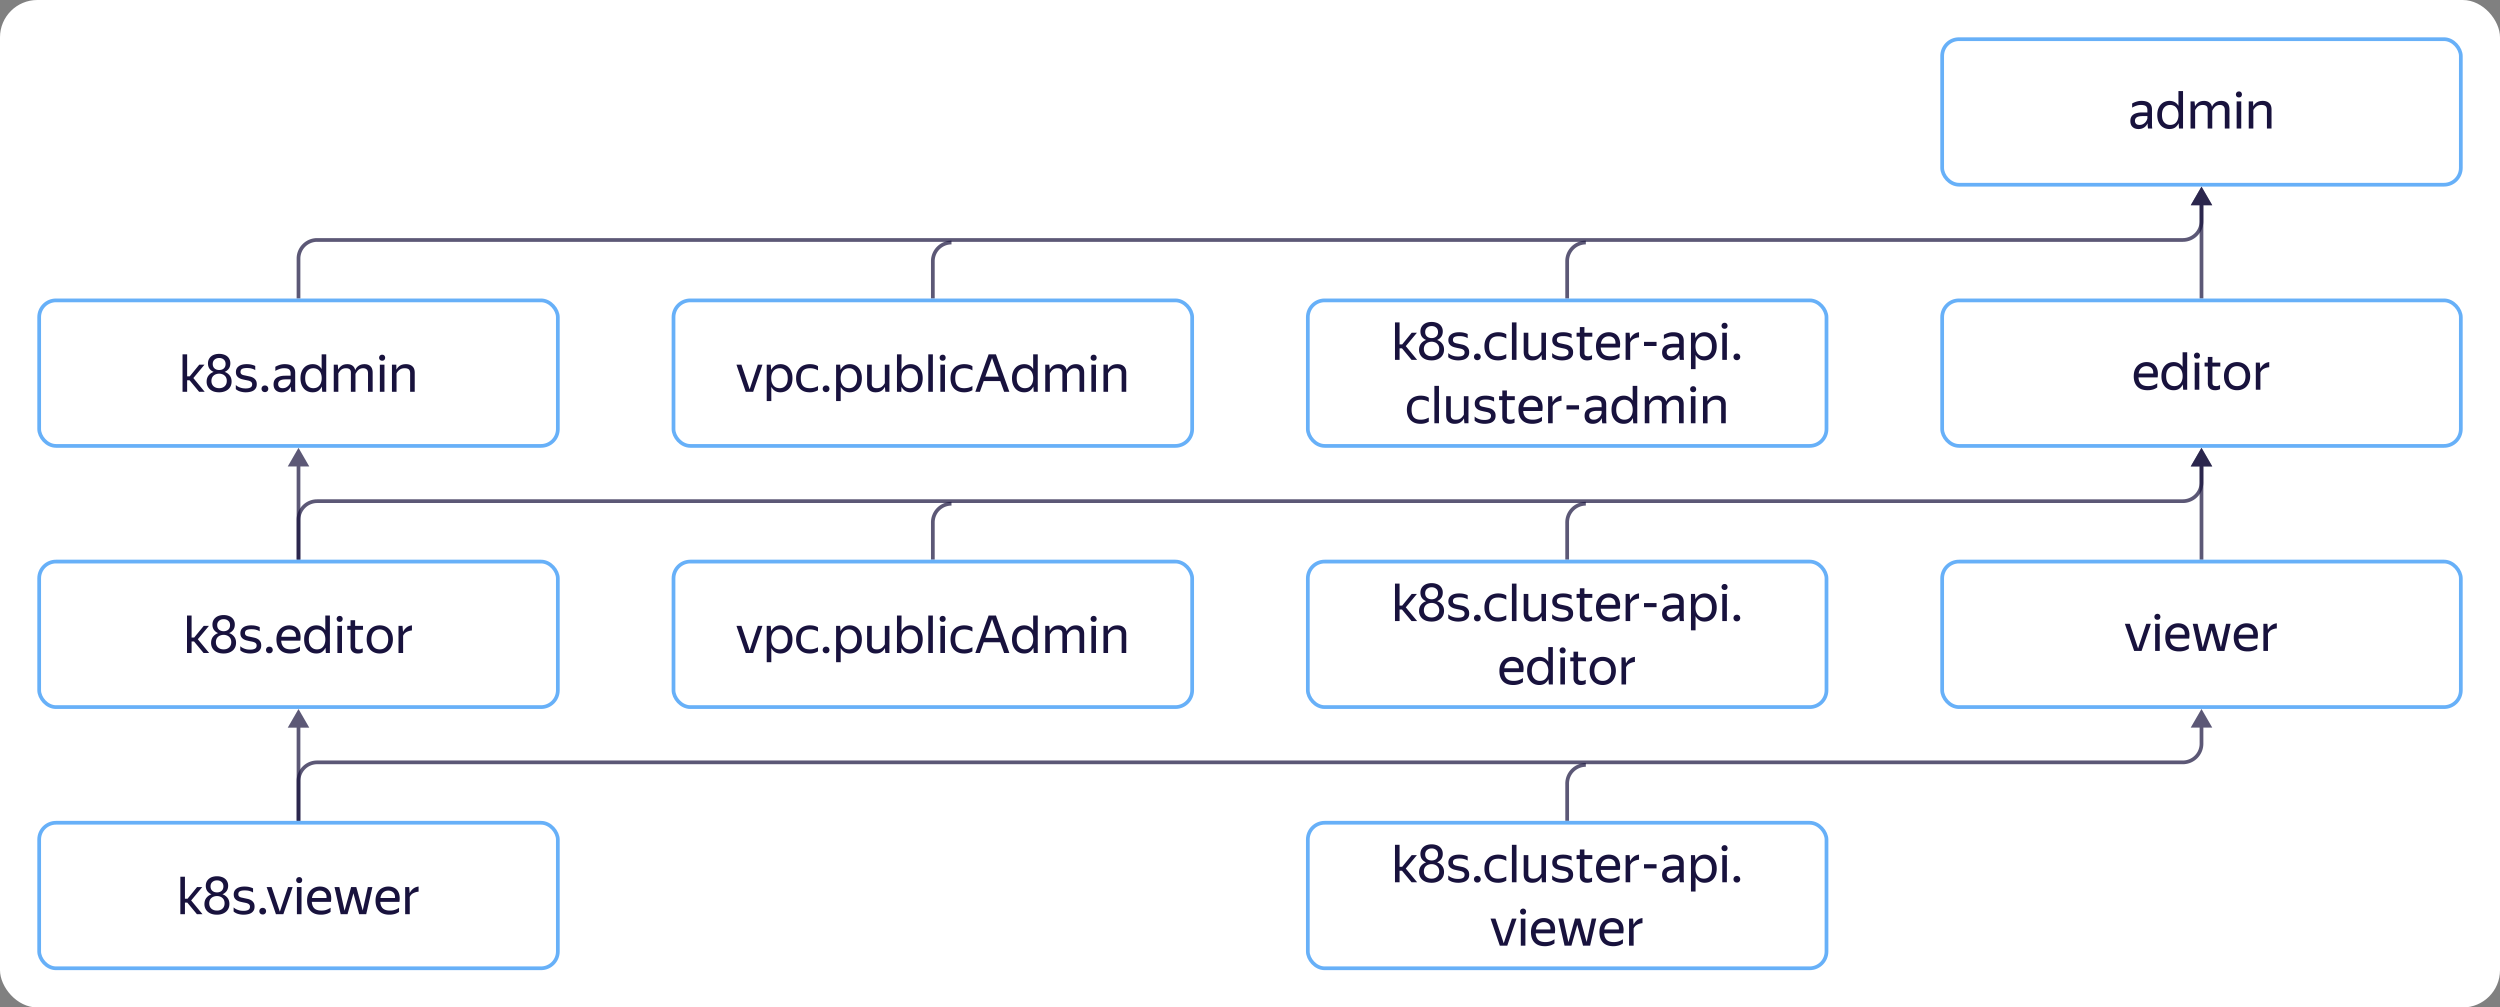 <svg width="670" height="270" fill="none" xmlns="http://www.w3.org/2000/svg"><rect width="100%" height="100%" fill="#808080" stroke="none"/><rect width="670" height="270" rx="10" fill="#fff"/><path d="M590 50l-2.887 5h5.774L590 50zM80.5 80V69.295h-1V80h1zM85 64.812h500v-1H85v1zm505.5-5.5V54.5h-1v4.812h1zm-5.5 5.5a5.5 5.5 0 005.5-5.5h-1a4.5 4.5 0 01-4.5 4.5v1zM80.5 69.295a4.486 4.486 0 014.5-4.483v-1c-3.035 0-5.5 2.444-5.5 5.483h1zM590 190l-2.887 5h5.774L590 190zM80.5 220V209.295h-1V220h1zm4.5-15.188h500v-1H85v1zm505.5-5.5V194.5h-1v4.812h1zm-5.5 5.5a5.5 5.5 0 005.5-5.5h-1a4.5 4.5 0 01-4.5 4.5v1zm-504.5 4.483a4.486 4.486 0 014.5-4.483v-1c-3.035 0-5.5 2.444-5.5 5.483h1z" fill="#18123D" fill-opacity=".7"/><path d="M420.5 70v10h-1V70h1zm4.5-4.5a4.5 4.5 0 00-4.5 4.5h-1a5.5 5.5 0 015.5-5.5v1zM250.5 70v10h-1V70h1zm4.5-4.5a4.5 4.5 0 00-4.5 4.5h-1a5.5 5.5 0 015.5-5.5v1zM590 120l-2.887 5h5.774L590 120zM80.5 150V139.295h-1V150h1zm4.5-15.188h500v-1H85v1zm505.5-5.5V124.5h-1v4.812h1zm-5.5 5.5a5.5 5.5 0 005.5-5.5h-1a4.5 4.5 0 01-4.5 4.5v1zm-504.5 4.483a4.486 4.486 0 014.5-4.483v-1c-3.035 0-5.5 2.444-5.5 5.483h1z" fill="#18123D" fill-opacity=".7"/><path d="M420.5 140v10h-1v-10h1zm4.5-4.5a4.5 4.5 0 00-4.5 4.5h-1a5.5 5.5 0 015.5-5.5v1zM250.5 140v10h-1v-10h1zm4.5-4.5a4.5 4.5 0 00-4.5 4.5h-1a5.5 5.5 0 015.5-5.5v1zM420.5 210v10h-1v-10h1zm4.5-4.5a4.5 4.5 0 00-4.5 4.5h-1a5.5 5.5 0 015.5-5.5v1zM80 120.015l-2.887 5h5.774l-2.887-5zM80.5 150V124.516h-1V150h1z" fill="#18123D" fill-opacity=".7"/><rect x="520.5" y="10.5" width="139" height="39" rx="4.5" fill="#fff" stroke="#67B0F8"/><path d="M575.556 33.059a4.219 4.219 0 01-.322.532 2.447 2.447 0 01-1.19.853c-.261.094-.569.14-.924.14-.653 0-1.181-.181-1.582-.546-.401-.373-.602-.905-.602-1.595 0-.794.275-1.377.826-1.75.56-.374 1.353-.56 2.38-.56h1.358v-.602c0-.505-.131-.864-.392-1.078-.261-.215-.709-.322-1.344-.322a3.62 3.62 0 00-1.274.224c-.401.14-.761.303-1.078.49v-1.107a5.42 5.42 0 011.05-.462 4.374 4.374 0 011.47-.238c.915 0 1.61.192 2.086.575.476.373.714.956.714 1.75v4.2c.009.102.014.21.014.322l.028.322c.009.093.019.172.028.237h-1.12a6.4 6.4 0 01-.084-.546 8.197 8.197 0 01-.028-.63l-.014-.21zm-2.17.42c.383 0 .709-.08.98-.239.271-.158.49-.34.658-.546.168-.214.289-.42.364-.616.075-.205.112-.35.112-.434v-.531h-1.232c-.737 0-1.274.107-1.61.322-.327.205-.49.518-.49.938 0 .326.098.592.294.797.196.206.504.308.924.308zm10.491-.462a2.918 2.918 0 01-.938 1.147c-.401.28-.91.42-1.526.42a3.47 3.47 0 01-1.246-.224 2.997 2.997 0 01-1.036-.7 3.502 3.502 0 01-.714-1.175c-.177-.477-.266-1.037-.266-1.68 0-.635.089-1.186.266-1.652.177-.476.415-.868.714-1.176.299-.318.644-.551 1.036-.7a3.393 3.393 0 011.26-.239c.551 0 1.027.117 1.428.35.401.224.723.546.966.966v-3.947h1.232v10.037h-1.078l-.098-1.428zm-2.282.461c.317 0 .611-.05.882-.154.271-.111.504-.28.7-.503.205-.224.364-.505.476-.84.121-.337.182-.729.182-1.177 0-.447-.061-.84-.182-1.175a2.305 2.305 0 00-.476-.84 1.735 1.735 0 00-.7-.49 2.287 2.287 0 00-.882-.168c-.644 0-1.171.228-1.582.686-.401.448-.602 1.11-.602 1.988 0 .886.205 1.553.616 2.002.411.447.933.671 1.568.671zm6.701.966h-1.232v-7.266h1.078l.126 1.302h.028c.196-.41.49-.75.882-1.021.392-.28.905-.42 1.54-.42.56 0 1.017.135 1.372.405.364.262.606.659.728 1.19.205-.494.518-.881.938-1.162.429-.289.947-.434 1.554-.434.672 0 1.204.192 1.596.575.392.373.588.951.588 1.736v5.095h-1.246v-4.942c0-.476-.117-.82-.35-1.035-.234-.224-.551-.336-.952-.336-.271 0-.509.041-.714.125a1.674 1.674 0 00-.546.322 2.72 2.72 0 00-.434.49 6.124 6.124 0 00-.364.588v4.788h-1.232v-5.082c0-.466-.117-.788-.35-.965-.234-.178-.551-.266-.952-.266a2.3 2.3 0 00-.7.098 1.958 1.958 0 00-.56.28c-.159.12-.304.27-.434.447a4.1 4.1 0 00-.364.56v4.928zm11.757-8.33c-.252 0-.453-.074-.602-.224a.809.809 0 01-.224-.573c0-.224.075-.416.224-.575.149-.158.35-.238.602-.238.243 0 .434.08.574.238.14.16.21.35.21.575 0 .224-.07.415-.21.573-.14.15-.331.224-.574.224zm.602 1.064v7.266h-1.232v-7.266h1.232zm5.452.953c-.56 0-1.017.13-1.372.392a2.87 2.87 0 00-.84.98v4.941h-1.232v-7.266h1.162l.042 1.302h.028c.196-.42.504-.765.924-1.035.42-.271.952-.407 1.596-.407.719 0 1.288.192 1.708.575.43.373.644.951.644 1.736v5.095h-1.232v-4.97c0-.503-.126-.854-.378-1.05-.252-.195-.602-.293-1.05-.293z" fill="#18123D"/><rect x="350.5" y="80.5" width="139" height="39" rx="4.5" fill="#fff" stroke="#67B0F8"/><path d="M375.73 93.35h-.644v3.095h-1.232V86.407h1.232V92.3h.7l2.548-3.123h1.4l-2.982 3.585 3.038 3.681h-1.498l-2.562-3.094zm11.271.35c0 .448-.084.855-.252 1.218a2.672 2.672 0 01-.7.91c-.299.243-.649.43-1.05.56a4.23 4.23 0 01-1.316.197c-.495 0-.947-.061-1.358-.182a3.213 3.213 0 01-1.064-.56 2.712 2.712 0 01-.7-.897 2.78 2.78 0 01-.252-1.203c0-.654.168-1.2.504-1.638.345-.449.807-.78 1.386-.995a2.506 2.506 0 01-1.12-.853c-.271-.383-.406-.855-.406-1.415 0-.41.075-.774.224-1.091.159-.318.369-.584.63-.799a2.74 2.74 0 01.952-.504 4.171 4.171 0 011.204-.167c.42 0 .807.055 1.162.167.364.103.681.262.952.477.271.214.481.48.63.797.159.309.238.672.238 1.093 0 .569-.14 1.05-.42 1.442-.28.382-.649.667-1.106.853.56.197 1.008.514 1.344.953.345.438.518.984.518 1.638zm-3.318-3.094c.504 0 .915-.14 1.232-.42.317-.289.476-.686.476-1.19 0-.503-.159-.895-.476-1.175-.317-.29-.728-.434-1.232-.434s-.919.144-1.246.433c-.327.28-.49.673-.49 1.177s.163.9.49 1.19c.327.28.742.42 1.246.42zm0 4.873c.289 0 .555-.043.798-.126.252-.094.467-.22.644-.378.187-.168.331-.374.434-.616.103-.243.154-.518.154-.826 0-.308-.051-.584-.154-.826a1.586 1.586 0 00-.434-.602 1.703 1.703 0 00-.644-.379 2.206 2.206 0 00-.798-.14c-.299 0-.579.047-.84.14-.252.085-.471.21-.658.379-.187.158-.331.359-.434.602a2.096 2.096 0 00-.154.826c0 .308.051.583.154.826.103.242.247.448.434.616.187.158.406.284.658.378.261.084.541.126.84.126zm7.137 1.106c-.382 0-.723-.033-1.022-.098a4.808 4.808 0 01-.77-.21 4.295 4.295 0 01-.546-.28 3.75 3.75 0 01-.35-.266v-1.106c.094.093.22.195.378.308.159.102.35.2.574.293.224.094.476.173.756.239.29.055.612.084.966.084.523 0 .938-.085 1.246-.253.308-.168.462-.452.462-.854 0-.214-.051-.387-.154-.517a.932.932 0 00-.392-.308 2.412 2.412 0 00-.588-.197 27.685 27.685 0 00-.686-.14 26.46 26.46 0 01-.91-.21 3.202 3.202 0 01-.812-.35 1.92 1.92 0 01-.588-.602c-.149-.251-.224-.578-.224-.98 0-.653.252-1.166.756-1.54.514-.373 1.228-.56 2.142-.56.514 0 .966.052 1.358.154.402.103.71.215.924.337v1.106a3.283 3.283 0 00-.91-.392c-.354-.112-.798-.168-1.33-.168-.55 0-.975.074-1.274.224-.289.149-.434.42-.434.811a.82.82 0 00.126.477 1 1 0 00.336.28c.15.065.318.116.504.153.187.038.383.08.588.127.318.065.644.135.98.21.336.074.635.19.896.35.271.158.49.373.658.644.178.26.266.615.266 1.064 0 .42-.084.77-.252 1.05a1.93 1.93 0 01-.672.671 2.86 2.86 0 01-.938.337c-.345.074-.7.112-1.064.112zm5.116-.056c-.271 0-.49-.084-.658-.252a.885.885 0 01-.252-.63c0-.262.084-.477.252-.645.168-.167.387-.251.658-.251.261 0 .476.084.644.251a.872.872 0 01.252.645.885.885 0 01-.252.63.873.873 0 01-.644.251zm5.54.056c-.56 0-1.069-.084-1.526-.252a3.337 3.337 0 01-1.148-.742 3.278 3.278 0 01-.728-1.19c-.168-.467-.252-1-.252-1.596 0-.589.084-1.116.252-1.583.177-.466.425-.858.742-1.175a3.068 3.068 0 011.162-.742 4.268 4.268 0 011.554-.267c.448 0 .859.052 1.232.154.373.094.681.234.924.42v1.107a3.27 3.27 0 00-1.008-.434 4.156 4.156 0 00-1.134-.154c-.849 0-1.475.219-1.876.657-.392.44-.588 1.111-.588 2.017 0 .905.191 1.577.574 2.015.383.44.989.659 1.82.659.439 0 .84-.052 1.204-.154a4.969 4.969 0 001.008-.42v1.105a4.29 4.29 0 01-2.212.574zm4.946-10.178v10.038h-1.232V86.407h1.232zm6.67 8.736c-.196.41-.499.755-.91 1.035-.401.271-.929.407-1.582.407-.672 0-1.218-.187-1.638-.56-.411-.383-.616-.971-.616-1.765v-5.082h1.246v5.082c0 .243.033.444.098.602.075.15.173.271.294.365.121.093.261.158.42.195.168.038.35.056.546.056.541 0 .975-.12 1.302-.363a3.06 3.06 0 00.84-.994v-4.942h1.232v7.266h-1.092l-.112-1.302h-.028zm5.578 1.442a4.81 4.81 0 01-1.022-.098 4.808 4.808 0 01-.77-.21 4.164 4.164 0 01-.546-.28 3.75 3.75 0 01-.35-.266v-1.106c.093.093.219.195.378.308.159.102.35.2.574.293.224.094.476.173.756.239.289.055.611.084.966.084.523 0 .938-.085 1.246-.253.308-.168.462-.452.462-.854 0-.214-.051-.387-.154-.517a.932.932 0 00-.392-.308 2.412 2.412 0 00-.588-.197 28.659 28.659 0 00-.686-.14 26.46 26.46 0 01-.91-.21 3.187 3.187 0 01-.812-.35 1.899 1.899 0 01-.588-.602c-.149-.251-.224-.578-.224-.98 0-.653.252-1.166.756-1.54.513-.373 1.227-.56 2.142-.56.513 0 .966.052 1.358.154.401.103.709.215.924.337v1.106a3.296 3.296 0 00-.91-.392c-.355-.112-.798-.168-1.33-.168-.551 0-.975.074-1.274.224-.289.149-.434.42-.434.811a.82.82 0 00.126.477 1 1 0 00.336.28c.149.065.317.116.504.153.187.038.383.08.588.127.317.065.644.135.98.21.336.074.635.19.896.35.271.158.49.373.658.644.177.26.266.615.266 1.064 0 .42-.084.77-.252 1.05a1.93 1.93 0 01-.672.671 2.87 2.87 0 01-.938.337c-.345.074-.7.112-1.064.112zm7.999-.294c-.149.084-.34.154-.574.21-.233.055-.48.084-.742.084-.354 0-.658-.052-.91-.154a1.765 1.765 0 01-.602-.406 1.744 1.744 0 01-.35-.589 2.45 2.45 0 01-.098-.686v-4.522h-.868v-1.05h.868v-1.525h1.232v1.525h2.114v1.05h-2.114v4.369c0 .308.075.532.224.672.159.14.434.21.826.21.364 0 .696-.103.994-.308v1.12zm7.353-.462a3.756 3.756 0 01-.378.238 4.34 4.34 0 01-.546.252 4.587 4.587 0 01-.728.181c-.27.056-.574.085-.91.085-1.222 0-2.151-.332-2.786-.994-.634-.663-.952-1.592-.952-2.786 0-.589.084-1.116.252-1.583.178-.466.42-.858.728-1.175a3.028 3.028 0 011.092-.742c.42-.178.878-.267 1.372-.267.523 0 .99.09 1.4.267a2.46 2.46 0 011.008.783c.271.346.453.775.546 1.288.103.504.103 1.093 0 1.764h-5.124c.047.784.28 1.373.7 1.764.42.383 1.046.575 1.876.575.56 0 1.041-.08 1.442-.239a5.02 5.02 0 001.008-.517v1.106zm-2.884-5.698c-.532 0-.989.163-1.372.49-.382.326-.625.82-.728 1.484h3.906c.038-.672-.116-1.167-.462-1.484-.345-.327-.793-.49-1.344-.49zm8.124.28a3.787 3.787 0 00-1.428.406c-.42.214-.732.55-.938 1.008v4.62h-1.232v-7.266h1.078l.126 1.581h.028c.206-.429.5-.802.882-1.12.392-.326.887-.527 1.484-.602v1.373zm1.334 1.204h3.36v1.12h-3.36v-1.12zm9.469 3.444a4.34 4.34 0 01-.322.532c-.131.177-.294.34-.49.49-.196.149-.43.27-.7.364-.262.093-.57.14-.924.14-.654 0-1.181-.182-1.582-.546-.402-.374-.602-.906-.602-1.597 0-.793.275-1.376.826-1.75.56-.373 1.353-.56 2.38-.56h1.358v-.602c0-.504-.131-.863-.392-1.078-.262-.214-.71-.322-1.344-.322a3.62 3.62 0 00-1.274.225c-.402.14-.761.303-1.078.49v-1.106a5.42 5.42 0 011.05-.463 4.374 4.374 0 011.47-.237c.914 0 1.61.19 2.086.573.476.374.714.957.714 1.75v4.2c.009.103.014.21.014.323.009.111.018.219.028.322.009.093.018.172.028.238h-1.12a6.4 6.4 0 01-.084-.546 8.197 8.197 0 01-.028-.63l-.014-.21zm-2.17.42c.382 0 .709-.08.98-.239.27-.158.49-.34.658-.545.168-.215.289-.42.364-.616.074-.206.112-.35.112-.434v-.532h-1.232c-.738 0-1.274.107-1.61.322-.327.205-.49.517-.49.938 0 .326.098.592.294.797.196.206.504.308.924.308zm8.937 1.106c-.56 0-1.045-.131-1.456-.392a2.857 2.857 0 01-.966-1.078v3.808h-1.232v-9.745h1.078l.126 1.415a2.98 2.98 0 01.98-1.135c.411-.28.919-.42 1.526-.42.42 0 .821.08 1.204.239.392.149.733.382 1.022.7.299.307.532.7.7 1.175.177.467.266 1.018.266 1.653 0 .643-.089 1.203-.266 1.68a3.502 3.502 0 01-.714 1.175 2.997 2.997 0 01-1.036.7c-.392.15-.803.225-1.232.225zm-.182-1.106c.644 0 1.162-.22 1.554-.659.401-.447.602-1.12.602-2.015 0-.878-.201-1.54-.602-1.989-.392-.457-.91-.686-1.554-.686-.317 0-.616.056-.896.169a1.99 1.99 0 00-.714.503c-.196.215-.355.49-.476.826a3.723 3.723 0 00-.168 1.177c0 .447.056.84.168 1.175.121.337.28.617.476.84.205.225.443.393.714.505.28.102.579.153.896.153zm5.552-7.364c-.252 0-.452-.075-.602-.224a.809.809 0 01-.224-.575c0-.224.075-.415.224-.573.15-.16.35-.239.602-.239.243 0 .434.08.574.239.14.158.21.35.21.574 0 .224-.07.415-.21.574-.14.149-.331.224-.574.224zm.602 1.064v7.266h-1.232v-7.266h1.232zm2.681 7.35c-.271 0-.49-.084-.658-.252a.885.885 0 01-.252-.63c0-.262.084-.477.252-.645.168-.167.387-.251.658-.251.261 0 .476.084.644.251a.872.872 0 01.252.645.885.885 0 01-.252.63.873.873 0 01-.644.251zm-84.783 17.055c-.56 0-1.069-.084-1.526-.252a3.32 3.32 0 01-1.148-.742 3.255 3.255 0 01-.728-1.19c-.168-.466-.252-.998-.252-1.596 0-.588.084-1.115.252-1.582.177-.466.424-.858.742-1.176a3.07 3.07 0 011.162-.742 4.277 4.277 0 011.554-.266c.448 0 .858.052 1.232.154.373.094.681.234.924.42v1.106a3.287 3.287 0 00-1.008-.434 4.183 4.183 0 00-1.134-.154c-.85 0-1.475.22-1.876.658-.392.439-.588 1.111-.588 2.016 0 .906.191 1.578.574 2.016.382.439.989.658 1.82.658.438 0 .84-.051 1.204-.154a4.969 4.969 0 001.008-.42v1.106a4.29 4.29 0 01-2.212.574zm4.945-10.178v10.038h-1.232v-10.038h1.232zm6.67 8.736a2.6 2.6 0 01-.91 1.036c-.401.271-.928.406-1.582.406-.672 0-1.218-.186-1.638-.56-.41-.382-.616-.97-.616-1.764v-5.082h1.246v5.082c0 .243.033.444.098.602a1.032 1.032 0 00.714.56c.168.038.35.056.546.056.542 0 .976-.121 1.302-.364.327-.242.607-.574.84-.994v-4.942h1.232v7.266h-1.092l-.112-1.302h-.028zm5.578 1.442c-.382 0-.723-.032-1.022-.098a4.808 4.808 0 01-.77-.21 4.156 4.156 0 01-.546-.28 3.567 3.567 0 01-.35-.266v-1.106c.094.094.22.196.378.308.159.103.35.201.574.294.224.094.476.173.756.238.29.056.612.084.966.084.523 0 .938-.084 1.246-.252.308-.168.462-.452.462-.854 0-.214-.051-.387-.154-.518a.94.94 0 00-.392-.308 2.429 2.429 0 00-.588-.196 33.876 33.876 0 00-.686-.14 24.708 24.708 0 01-.91-.21 3.178 3.178 0 01-.812-.35 1.909 1.909 0 01-.588-.602c-.149-.252-.224-.578-.224-.98 0-.653.252-1.166.756-1.54.514-.373 1.228-.56 2.142-.56.514 0 .966.052 1.358.154.402.103.71.215.924.336v1.106a3.316 3.316 0 00-.91-.392c-.354-.112-.798-.168-1.33-.168-.55 0-.975.075-1.274.224-.289.15-.434.42-.434.812a.82.82 0 00.126.476.992.992 0 00.336.28c.15.066.318.117.504.154.187.038.383.08.588.126.318.066.644.136.98.21.336.075.635.192.896.35.271.159.49.374.658.644.178.262.266.616.266 1.064 0 .42-.084.77-.252 1.05a1.93 1.93 0 01-.672.672c-.27.159-.583.271-.938.336-.345.075-.7.112-1.064.112zm8-.294a2.252 2.252 0 01-.574.21 3.171 3.171 0 01-.742.084c-.355 0-.658-.051-.91-.154a1.745 1.745 0 01-.602-.406 1.72 1.72 0 01-.35-.588 2.446 2.446 0 01-.098-.686v-4.522h-.868v-1.05h.868v-1.526h1.232v1.526h2.114v1.05h-2.114v4.368c0 .308.075.532.224.672.159.14.434.21.826.21.364 0 .695-.102.994-.308v1.12zm7.353-.462a3.919 3.919 0 01-.378.238 4.34 4.34 0 01-.546.252 4.497 4.497 0 01-.728.182 4.51 4.51 0 01-.91.084c-1.223 0-2.151-.331-2.786-.994-.635-.662-.952-1.591-.952-2.786 0-.588.084-1.115.252-1.582.177-.466.42-.858.728-1.176a3.037 3.037 0 011.092-.742c.42-.177.877-.266 1.372-.266.523 0 .989.089 1.4.266a2.47 2.47 0 011.008.784c.271.346.453.775.546 1.288.103.504.103 1.092 0 1.764h-5.124c.047.784.28 1.372.7 1.764.42.383 1.045.574 1.876.574.56 0 1.041-.079 1.442-.238a5.017 5.017 0 001.008-.518v1.106zm-2.884-5.698c-.532 0-.989.164-1.372.49-.383.327-.625.822-.728 1.484h3.906c.037-.672-.117-1.166-.462-1.484-.345-.326-.793-.49-1.344-.49zm8.124.28a3.784 3.784 0 00-1.428.406c-.42.215-.733.551-.938 1.008v4.62h-1.232v-7.266h1.078l.126 1.582h.028c.205-.429.499-.802.882-1.12.392-.326.887-.527 1.484-.602v1.372zm1.333 1.204h3.36v1.12h-3.36v-1.12zm9.469 3.444a4.17 4.17 0 01-.322.532 2.449 2.449 0 01-1.19.854 2.73 2.73 0 01-.924.14c-.653 0-1.18-.182-1.582-.546-.401-.373-.602-.905-.602-1.596 0-.793.276-1.376.826-1.75.56-.373 1.354-.56 2.38-.56h1.358v-.602c0-.504-.13-.863-.392-1.078-.261-.214-.709-.322-1.344-.322-.448 0-.872.075-1.274.224-.401.14-.76.304-1.078.49v-1.106a5.564 5.564 0 011.05-.462 4.392 4.392 0 011.47-.238c.915 0 1.61.192 2.086.574.476.374.714.957.714 1.75v4.2c.01.103.014.21.014.322l.028.322c.01.094.019.173.028.238h-1.12a6.31 6.31 0 01-.084-.546 8.706 8.706 0 01-.028-.63l-.014-.21zm-2.17.42c.383 0 .71-.079.98-.238.271-.158.49-.34.658-.546.168-.214.29-.42.364-.616.075-.205.112-.35.112-.434v-.532h-1.232c-.737 0-1.274.108-1.61.322-.326.206-.49.518-.49.938 0 .327.098.593.294.798.196.206.504.308.924.308zm10.492-.462a2.916 2.916 0 01-.938 1.148c-.402.28-.91.42-1.526.42-.439 0-.854-.074-1.246-.224a2.979 2.979 0 01-1.036-.7 3.494 3.494 0 01-.714-1.176c-.178-.476-.266-1.036-.266-1.68 0-.634.088-1.185.266-1.652.177-.476.415-.868.714-1.176.298-.317.644-.55 1.036-.7a3.407 3.407 0 011.26-.238c.55 0 1.026.117 1.428.35.401.224.723.546.966.966v-3.948h1.232v10.038h-1.078l-.098-1.428zm-2.282.462c.317 0 .611-.051.882-.154.27-.112.504-.28.7-.504.205-.224.364-.504.476-.84.121-.336.182-.728.182-1.176 0-.448-.061-.84-.182-1.176a2.305 2.305 0 00-.476-.84 1.746 1.746 0 00-.7-.49 2.287 2.287 0 00-.882-.168c-.644 0-1.172.229-1.582.686-.402.448-.602 1.111-.602 1.988 0 .887.205 1.554.616 2.002.41.448.933.672 1.568.672zm6.7.966h-1.232v-7.266h1.078l.126 1.302h.028c.196-.41.49-.751.882-1.022.392-.28.905-.42 1.54-.42.56 0 1.017.136 1.372.406.364.262.607.658.728 1.19a2.52 2.52 0 01.938-1.162c.429-.289.947-.434 1.554-.434.672 0 1.204.192 1.596.574.392.374.588.952.588 1.736v5.096h-1.246v-4.942c0-.476-.117-.821-.35-1.036-.233-.224-.551-.336-.952-.336-.271 0-.509.042-.714.126a1.703 1.703 0 00-.546.322c-.159.14-.303.304-.434.49a6.225 6.225 0 00-.364.588v4.788h-1.232v-5.082c0-.466-.117-.788-.35-.966-.233-.177-.551-.266-.952-.266-.261 0-.495.033-.7.098a2 2 0 00-.56.28 2.231 2.231 0 00-.434.448 4.124 4.124 0 00-.364.56v4.928zm11.757-8.33c-.252 0-.452-.074-.602-.224a.808.808 0 01-.224-.574.81.81 0 01.224-.574c.15-.158.35-.238.602-.238.243 0 .434.08.574.238.14.159.21.35.21.574 0 .224-.07.416-.21.574-.14.15-.331.224-.574.224zm.602 1.064v7.266h-1.232v-7.266h1.232zm5.453.952c-.56 0-1.018.131-1.372.392a2.853 2.853 0 00-.84.98v4.942h-1.232v-7.266h1.162l.042 1.302h.028a2.46 2.46 0 01.924-1.036c.42-.27.952-.406 1.596-.406.718 0 1.288.192 1.708.574.429.374.644.952.644 1.736v5.096h-1.232v-4.97c0-.504-.126-.854-.378-1.05-.252-.196-.602-.294-1.05-.294z" fill="#18123D"/><path d="M590 50.015l-2.887 5h5.774l-2.887-5zM590.5 80V54.517h-1V80h1zM590 120.015l-2.887 5h5.774l-2.887-5zm.5 29.985V124.516h-1V150h1z" fill="#18123D" fill-opacity=".7"/><rect x="520.5" y="80.5" width="139" height="39" rx="4.5" fill="#fff" stroke="#67B0F8"/><path d="M578.142 103.828a3.919 3.919 0 01-.378.238c-.15.084-.332.168-.546.252a4.524 4.524 0 01-.728.182 4.51 4.51 0 01-.91.084c-1.223 0-2.152-.331-2.786-.994-.635-.662-.952-1.591-.952-2.786 0-.588.084-1.115.252-1.582.177-.466.42-.858.728-1.175a3.028 3.028 0 011.092-.742c.42-.178.877-.267 1.372-.267.522 0 .989.09 1.4.267.41.177.746.438 1.008.783.27.346.452.775.546 1.288.102.504.102 1.092 0 1.764h-5.124c.046.784.28 1.372.7 1.764.42.383 1.045.574 1.876.574.56 0 1.04-.079 1.442-.238a5.017 5.017 0 001.008-.518v1.106zm-2.884-5.698c-.532 0-.99.164-1.372.49-.383.327-.626.822-.728 1.484h3.906c.037-.671-.117-1.166-.462-1.483-.346-.327-.794-.49-1.344-.49zm9.733 4.886a2.907 2.907 0 01-.938 1.148c-.401.28-.91.42-1.526.42-.438 0-.854-.074-1.246-.224a2.988 2.988 0 01-1.036-.7 3.526 3.526 0 01-.714-1.176c-.177-.476-.266-1.036-.266-1.68 0-.634.089-1.185.266-1.651.178-.477.416-.869.714-1.177.299-.317.644-.55 1.036-.7a3.4 3.4 0 011.26-.237c.551 0 1.027.116 1.428.35.402.224.724.546.966.966v-3.949h1.232v10.038h-1.078l-.098-1.428zm-2.282.462c.318 0 .612-.051.882-.154.271-.112.504-.28.7-.504a2.29 2.29 0 00.476-.84c.122-.336.182-.728.182-1.176 0-.448-.06-.84-.182-1.175a2.29 2.29 0 00-.476-.84 1.735 1.735 0 00-.7-.49 2.28 2.28 0 00-.882-.169c-.644 0-1.171.23-1.582.687-.401.448-.602 1.11-.602 1.987 0 .887.206 1.554.616 2.002.411.448.934.672 1.568.672zm6.099-7.363c-.252 0-.453-.075-.602-.224a.809.809 0 01-.224-.575c0-.224.075-.415.224-.573.149-.16.35-.239.602-.239.243 0 .434.08.574.239.14.158.21.35.21.574 0 .224-.07.415-.21.574-.14.149-.331.224-.574.224zm.602 1.064v7.265h-1.232v-7.266h1.232zm5.564 7.111a2.252 2.252 0 01-.574.21 3.171 3.171 0 01-.742.084c-.355 0-.658-.051-.91-.154a1.745 1.745 0 01-.602-.406 1.72 1.72 0 01-.35-.588 2.446 2.446 0 01-.098-.686v-4.522h-.868v-1.05h.868v-1.525h1.232v1.525h2.114v1.05h-2.114v4.368c0 .308.075.532.224.672.159.14.434.21.826.21.364 0 .695-.102.994-.308v1.12zm4.553.294c-.495 0-.957-.084-1.386-.252a3.219 3.219 0 01-1.12-.728 3.532 3.532 0 01-.728-1.19c-.177-.466-.266-1.003-.266-1.61 0-.597.089-1.129.266-1.596.177-.475.42-.872.728-1.19.317-.317.691-.56 1.12-.728a3.767 3.767 0 011.386-.252c.504 0 .971.085 1.4.252.429.168.798.411 1.106.728.317.318.565.715.742 1.19.187.467.28.999.28 1.596 0 .607-.093 1.144-.28 1.61a3.424 3.424 0 01-.742 1.19c-.308.318-.677.56-1.106.728a3.807 3.807 0 01-1.4.252zm0-1.106a2.5 2.5 0 00.896-.154 2.04 2.04 0 00.728-.49c.205-.224.364-.504.476-.84a3.77 3.77 0 00.168-1.19c0-.457-.056-.853-.168-1.19a2.168 2.168 0 00-.476-.826 1.827 1.827 0 00-.728-.49 2.322 2.322 0 00-.896-.168c-.327 0-.625.056-.896.169a1.844 1.844 0 00-.714.49c-.196.214-.35.49-.462.826a3.772 3.772 0 00-.168 1.189c0 .458.056.854.168 1.19.112.336.266.616.462.84.205.215.443.378.714.49a2.5 2.5 0 00.896.154zm8.628-5.067a3.777 3.777 0 00-1.428.406c-.42.214-.733.55-.938 1.008v4.619h-1.232v-7.266h1.078l.126 1.582h.028c.205-.429.499-.802.882-1.12.392-.326.886-.527 1.484-.602v1.373z" fill="#18123D"/><rect x="520.5" y="150.5" width="139" height="39" rx="4.5" fill="#fff" stroke="#67B0F8"/><path d="M573.941 174.444h-1.988l-2.492-7.266h1.33l2.212 6.608 2.198-6.608h1.232l-2.492 7.266zm4.264-8.33c-.252 0-.452-.074-.602-.224a.808.808 0 01-.224-.574.81.81 0 01.224-.574c.15-.158.35-.238.602-.238.243 0 .434.08.574.238.14.159.21.35.21.574 0 .224-.07.416-.21.574-.14.15-.331.224-.574.224zm.602 1.064v7.266h-1.232v-7.266h1.232zm7.791 6.65a3.919 3.919 0 01-.378.238c-.15.084-.332.168-.546.252a4.524 4.524 0 01-.728.182 4.51 4.51 0 01-.91.084c-1.223 0-2.152-.331-2.786-.994-.635-.662-.952-1.591-.952-2.786 0-.588.084-1.115.252-1.582.177-.466.42-.858.728-1.176a3.037 3.037 0 011.092-.742c.42-.177.877-.266 1.372-.266.522 0 .989.089 1.4.266.41.178.746.439 1.008.784.27.346.452.775.546 1.288.102.504.102 1.092 0 1.764h-5.124c.046.784.28 1.372.7 1.764.42.383 1.045.574 1.876.574.56 0 1.04-.079 1.442-.238a5.017 5.017 0 001.008-.518v1.106zm-2.884-5.698c-.532 0-.99.164-1.372.49-.383.327-.626.822-.728 1.484h3.906c.037-.672-.117-1.166-.462-1.484-.346-.326-.794-.49-1.344-.49zm12.435 6.314h-1.89l-1.54-5.614-1.582 5.614h-1.834l-1.652-7.266h1.302l1.386 6.342 1.764-6.342h1.386l1.722 6.272 1.372-6.272h1.218l-1.652 7.266zm8.796-.616a3.685 3.685 0 01-.378.238 4.34 4.34 0 01-.546.252 4.471 4.471 0 01-.728.182c-.27.056-.574.084-.91.084-1.222 0-2.151-.331-2.786-.994-.634-.662-.952-1.591-.952-2.786 0-.588.084-1.115.252-1.582.178-.466.42-.858.728-1.176a3.037 3.037 0 011.092-.742 3.5 3.5 0 011.372-.266c.523 0 .99.089 1.4.266a2.47 2.47 0 011.008.784c.271.346.453.775.546 1.288.103.504.103 1.092 0 1.764h-5.124c.047.784.28 1.372.7 1.764.42.383 1.046.574 1.876.574.56 0 1.041-.079 1.442-.238a4.964 4.964 0 001.008-.518v1.106zm-2.884-5.698c-.532 0-.989.164-1.372.49-.382.327-.625.822-.728 1.484h3.906c.038-.672-.116-1.166-.462-1.484-.345-.326-.793-.49-1.344-.49zm8.124.28a3.784 3.784 0 00-1.428.406c-.42.215-.733.551-.938 1.008v4.62h-1.232v-7.266h1.078l.126 1.582h.028c.205-.429.499-.802.882-1.12.392-.326.887-.527 1.484-.602v1.372z" fill="#18123D"/><rect x="350.5" y="150.5" width="139" height="39" rx="4.5" fill="#fff" stroke="#67B0F8"/><path d="M375.73 163.35h-.644v3.094h-1.232v-10.038h1.232v5.894h.7l2.548-3.122h1.4l-2.982 3.584 3.038 3.682h-1.498l-2.562-3.094zm11.271.35c0 .448-.084.854-.252 1.218a2.668 2.668 0 01-.7.91c-.299.243-.649.43-1.05.56-.401.131-.84.196-1.316.196-.495 0-.947-.06-1.358-.182a3.193 3.193 0 01-1.064-.56 2.705 2.705 0 01-.7-.896 2.777 2.777 0 01-.252-1.204c0-.653.168-1.199.504-1.638.345-.448.807-.779 1.386-.994a2.499 2.499 0 01-1.12-.854c-.271-.382-.406-.854-.406-1.414 0-.41.075-.774.224-1.092.159-.317.369-.583.63-.798a2.74 2.74 0 01.952-.504 4.171 4.171 0 011.204-.168c.42 0 .807.056 1.162.168.364.103.681.262.952.476.271.215.481.481.63.798.159.308.238.672.238 1.092 0 .57-.14 1.05-.42 1.442-.28.383-.649.668-1.106.854.56.196 1.008.514 1.344.952.345.439.518.985.518 1.638zm-3.318-3.094c.504 0 .915-.14 1.232-.42.317-.289.476-.686.476-1.19 0-.504-.159-.896-.476-1.176-.317-.289-.728-.434-1.232-.434s-.919.145-1.246.434c-.327.28-.49.672-.49 1.176 0 .504.163.901.49 1.19.327.28.742.42 1.246.42zm0 4.872c.289 0 .555-.042.798-.126.252-.093.467-.219.644-.378.187-.168.331-.373.434-.616.103-.242.154-.518.154-.826 0-.308-.051-.583-.154-.826a1.595 1.595 0 00-.434-.602 1.703 1.703 0 00-.644-.378 2.215 2.215 0 00-.798-.14c-.299 0-.579.047-.84.14-.252.084-.471.21-.658.378-.187.159-.331.36-.434.602a2.097 2.097 0 00-.154.826c0 .308.051.584.154.826.103.243.247.448.434.616.187.159.406.285.658.378.261.084.541.126.84.126zm7.137 1.106c-.382 0-.723-.032-1.022-.098a4.808 4.808 0 01-.77-.21 4.156 4.156 0 01-.546-.28 3.567 3.567 0 01-.35-.266v-1.106c.094.094.22.196.378.308.159.103.35.201.574.294.224.094.476.173.756.238.29.056.612.084.966.084.523 0 .938-.084 1.246-.252.308-.168.462-.452.462-.854 0-.214-.051-.387-.154-.518a.94.94 0 00-.392-.308 2.429 2.429 0 00-.588-.196 33.876 33.876 0 00-.686-.14 24.708 24.708 0 01-.91-.21 3.178 3.178 0 01-.812-.35 1.909 1.909 0 01-.588-.602c-.149-.252-.224-.578-.224-.98 0-.653.252-1.166.756-1.54.514-.373 1.228-.56 2.142-.56.514 0 .966.052 1.358.154.402.103.71.215.924.336v1.106a3.316 3.316 0 00-.91-.392c-.354-.112-.798-.168-1.33-.168-.55 0-.975.075-1.274.224-.289.15-.434.42-.434.812a.82.82 0 00.126.476.992.992 0 00.336.28c.15.066.318.117.504.154.187.038.383.08.588.126.318.066.644.136.98.21.336.075.635.192.896.35.271.159.49.374.658.644.178.262.266.616.266 1.064 0 .42-.084.77-.252 1.05a1.93 1.93 0 01-.672.672c-.27.159-.583.271-.938.336-.345.075-.7.112-1.064.112zm5.116-.056c-.271 0-.49-.084-.658-.252a.884.884 0 01-.252-.63c0-.261.084-.476.252-.644.168-.168.387-.252.658-.252.261 0 .476.084.644.252a.873.873 0 01.252.644.884.884 0 01-.252.63.873.873 0 01-.644.252zm5.54.056c-.56 0-1.069-.084-1.526-.252a3.32 3.32 0 01-1.148-.742 3.268 3.268 0 01-.728-1.19c-.168-.466-.252-.998-.252-1.596 0-.588.084-1.115.252-1.582a3.3 3.3 0 01.742-1.176 3.077 3.077 0 011.162-.742 4.277 4.277 0 011.554-.266c.448 0 .859.052 1.232.154.373.094.681.234.924.42v1.106a3.287 3.287 0 00-1.008-.434 4.183 4.183 0 00-1.134-.154c-.849 0-1.475.22-1.876.658-.392.439-.588 1.111-.588 2.016 0 .906.191 1.578.574 2.016.383.439.989.658 1.82.658.439 0 .84-.051 1.204-.154a4.969 4.969 0 001.008-.42v1.106a4.29 4.29 0 01-2.212.574zm4.946-10.178v10.038h-1.232v-10.038h1.232zm6.67 8.736a2.6 2.6 0 01-.91 1.036c-.401.271-.929.406-1.582.406-.672 0-1.218-.186-1.638-.56-.411-.382-.616-.97-.616-1.764v-5.082h1.246v5.082c0 .243.033.444.098.602a1.032 1.032 0 00.714.56c.168.038.35.056.546.056.541 0 .975-.121 1.302-.364.327-.242.607-.574.84-.994v-4.942h1.232v7.266h-1.092l-.112-1.302h-.028zm5.578 1.442c-.383 0-.723-.032-1.022-.098a4.808 4.808 0 01-.77-.21 4.033 4.033 0 01-.546-.28 3.567 3.567 0 01-.35-.266v-1.106c.093.094.219.196.378.308.159.103.35.201.574.294.224.094.476.173.756.238.289.056.611.084.966.084.523 0 .938-.084 1.246-.252.308-.168.462-.452.462-.854 0-.214-.051-.387-.154-.518a.94.94 0 00-.392-.308 2.429 2.429 0 00-.588-.196 35.345 35.345 0 00-.686-.14 24.708 24.708 0 01-.91-.21 3.163 3.163 0 01-.812-.35 1.888 1.888 0 01-.588-.602c-.149-.252-.224-.578-.224-.98 0-.653.252-1.166.756-1.54.513-.373 1.227-.56 2.142-.56.513 0 .966.052 1.358.154.401.103.709.215.924.336v1.106a3.33 3.33 0 00-.91-.392c-.355-.112-.798-.168-1.33-.168-.551 0-.975.075-1.274.224-.289.15-.434.42-.434.812a.82.82 0 00.126.476.992.992 0 00.336.28c.149.066.317.117.504.154.187.038.383.08.588.126.317.066.644.136.98.21.336.075.635.192.896.35.271.159.49.374.658.644.177.262.266.616.266 1.064 0 .42-.084.77-.252 1.05a1.93 1.93 0 01-.672.672 2.851 2.851 0 01-.938.336c-.345.075-.7.112-1.064.112zm7.999-.294c-.149.084-.34.154-.574.21-.233.056-.48.084-.742.084-.354 0-.658-.051-.91-.154a1.755 1.755 0 01-.602-.406 1.737 1.737 0 01-.35-.588 2.446 2.446 0 01-.098-.686v-4.522h-.868v-1.05h.868v-1.526h1.232v1.526h2.114v1.05h-2.114v4.368c0 .308.075.532.224.672.159.14.434.21.826.21.364 0 .696-.102.994-.308v1.12zm7.353-.462a3.685 3.685 0 01-.378.238 4.34 4.34 0 01-.546.252 4.471 4.471 0 01-.728.182c-.27.056-.574.084-.91.084-1.222 0-2.151-.331-2.786-.994-.634-.662-.952-1.591-.952-2.786 0-.588.084-1.115.252-1.582.178-.466.42-.858.728-1.176a3.037 3.037 0 011.092-.742 3.5 3.5 0 011.372-.266c.523 0 .99.089 1.4.266a2.47 2.47 0 011.008.784c.271.346.453.775.546 1.288.103.504.103 1.092 0 1.764h-5.124c.047.784.28 1.372.7 1.764.42.383 1.046.574 1.876.574.56 0 1.041-.079 1.442-.238a4.964 4.964 0 001.008-.518v1.106zm-2.884-5.698c-.532 0-.989.164-1.372.49-.382.327-.625.822-.728 1.484h3.906c.038-.672-.116-1.166-.462-1.484-.345-.326-.793-.49-1.344-.49zm8.124.28a3.795 3.795 0 00-1.428.406c-.42.215-.732.551-.938 1.008v4.62h-1.232v-7.266h1.078l.126 1.582h.028c.206-.429.5-.802.882-1.12.392-.326.887-.527 1.484-.602v1.372zm1.334 1.204h3.36v1.12h-3.36v-1.12zm9.469 3.444a4.288 4.288 0 01-.322.532 2.419 2.419 0 01-1.19.854c-.262.094-.57.14-.924.14-.654 0-1.181-.182-1.582-.546-.402-.373-.602-.905-.602-1.596 0-.793.275-1.376.826-1.75.56-.373 1.353-.56 2.38-.56h1.358v-.602c0-.504-.131-.863-.392-1.078-.262-.214-.71-.322-1.344-.322a3.63 3.63 0 00-1.274.224c-.402.14-.761.304-1.078.49v-1.106a5.506 5.506 0 011.05-.462 4.392 4.392 0 011.47-.238c.914 0 1.61.192 2.086.574.476.374.714.957.714 1.75v4.2c.009.103.014.21.014.322.009.112.018.22.028.322.009.094.018.173.028.238h-1.12a6.31 6.31 0 01-.084-.546 8.168 8.168 0 01-.028-.63l-.014-.21zm-2.17.42c.382 0 .709-.079.98-.238.27-.158.49-.34.658-.546a2.41 2.41 0 00.364-.616c.074-.205.112-.35.112-.434v-.532h-1.232c-.738 0-1.274.108-1.61.322-.327.206-.49.518-.49.938 0 .327.098.593.294.798.196.206.504.308.924.308zm8.937 1.106c-.56 0-1.045-.13-1.456-.392a2.849 2.849 0 01-.966-1.078v3.808h-1.232v-9.744h1.078l.126 1.414a2.98 2.98 0 01.98-1.134c.411-.28.919-.42 1.526-.42.42 0 .821.08 1.204.238.392.15.733.383 1.022.7.299.308.532.7.7 1.176.177.467.266 1.018.266 1.652 0 .644-.089 1.204-.266 1.68a3.494 3.494 0 01-.714 1.176 2.988 2.988 0 01-1.036.7c-.392.15-.803.224-1.232.224zm-.182-1.106c.644 0 1.162-.219 1.554-.658.401-.448.602-1.12.602-2.016 0-.877-.201-1.54-.602-1.988-.392-.457-.91-.686-1.554-.686-.317 0-.616.056-.896.168a1.99 1.99 0 00-.714.504c-.196.215-.355.49-.476.826a3.723 3.723 0 00-.168 1.176c0 .448.056.84.168 1.176.121.336.28.616.476.84.205.224.443.392.714.504.28.103.579.154.896.154zm5.552-7.364c-.252 0-.452-.074-.602-.224a.808.808 0 01-.224-.574.81.81 0 01.224-.574c.15-.158.35-.238.602-.238.243 0 .434.08.574.238.14.159.21.35.21.574 0 .224-.07.416-.21.574-.14.15-.331.224-.574.224zm.602 1.064v7.266h-1.232v-7.266h1.232zm2.681 7.35c-.271 0-.49-.084-.658-.252a.884.884 0 01-.252-.63c0-.261.084-.476.252-.644.168-.168.387-.252.658-.252.261 0 .476.084.644.252a.873.873 0 01.252.644.884.884 0 01-.252.63.873.873 0 01-.644.252zm-57.343 16.3a3.919 3.919 0 01-.378.238c-.15.084-.332.168-.546.252a4.524 4.524 0 01-.728.182 4.51 4.51 0 01-.91.084c-1.223 0-2.152-.331-2.786-.994-.635-.662-.952-1.591-.952-2.786 0-.588.084-1.115.252-1.582.177-.466.42-.858.728-1.176a3.037 3.037 0 011.092-.742c.42-.177.877-.266 1.372-.266.522 0 .989.089 1.4.266.41.178.746.439 1.008.784.27.346.452.775.546 1.288.102.504.102 1.092 0 1.764h-5.124c.046.784.28 1.372.7 1.764.42.383 1.045.574 1.876.574.56 0 1.04-.079 1.442-.238a5.017 5.017 0 001.008-.518v1.106zm-2.884-5.698c-.532 0-.99.164-1.372.49-.383.327-.626.822-.728 1.484h3.906c.037-.672-.117-1.166-.462-1.484-.346-.326-.794-.49-1.344-.49zm9.733 4.886a2.907 2.907 0 01-.938 1.148c-.401.28-.91.42-1.526.42-.438 0-.854-.074-1.246-.224a2.988 2.988 0 01-1.036-.7 3.526 3.526 0 01-.714-1.176c-.177-.476-.266-1.036-.266-1.68 0-.634.089-1.185.266-1.652.178-.476.416-.868.714-1.176.299-.317.644-.55 1.036-.7a3.415 3.415 0 011.26-.238c.551 0 1.027.117 1.428.35.402.224.724.546.966.966v-3.948h1.232v10.038h-1.078l-.098-1.428zm-2.282.462c.318 0 .612-.051.882-.154.271-.112.504-.28.7-.504a2.29 2.29 0 00.476-.84c.122-.336.182-.728.182-1.176 0-.448-.06-.84-.182-1.176a2.29 2.29 0 00-.476-.84 1.739 1.739 0 00-.7-.49 2.28 2.28 0 00-.882-.168c-.644 0-1.171.229-1.582.686-.401.448-.602 1.111-.602 1.988 0 .887.206 1.554.616 2.002.411.448.934.672 1.568.672zm6.099-7.364c-.252 0-.453-.074-.602-.224a.808.808 0 01-.224-.574.81.81 0 01.224-.574c.149-.158.35-.238.602-.238.243 0 .434.08.574.238.14.159.21.35.21.574 0 .224-.07.416-.21.574-.14.15-.331.224-.574.224zm.602 1.064v7.266h-1.232v-7.266h1.232zm5.564 7.112a2.252 2.252 0 01-.574.21 3.171 3.171 0 01-.742.084c-.355 0-.658-.051-.91-.154a1.745 1.745 0 01-.602-.406 1.72 1.72 0 01-.35-.588 2.446 2.446 0 01-.098-.686v-4.522h-.868v-1.05h.868v-1.526h1.232v1.526h2.114v1.05h-2.114v4.368c0 .308.075.532.224.672.159.14.434.21.826.21.364 0 .695-.102.994-.308v1.12zm4.553.294c-.495 0-.957-.084-1.386-.252a3.219 3.219 0 01-1.12-.728 3.532 3.532 0 01-.728-1.19c-.177-.466-.266-1.003-.266-1.61 0-.597.089-1.129.266-1.596.177-.476.42-.872.728-1.19.317-.317.691-.56 1.12-.728a3.767 3.767 0 011.386-.252c.504 0 .971.084 1.4.252.429.168.798.411 1.106.728.317.318.565.714.742 1.19.187.467.28.999.28 1.596 0 .607-.093 1.144-.28 1.61a3.424 3.424 0 01-.742 1.19c-.308.318-.677.56-1.106.728a3.807 3.807 0 01-1.4.252zm0-1.106a2.5 2.5 0 00.896-.154 2.04 2.04 0 00.728-.49c.205-.224.364-.504.476-.84a3.77 3.77 0 00.168-1.19c0-.457-.056-.854-.168-1.19a2.17 2.17 0 00-.476-.826 1.831 1.831 0 00-.728-.49 2.322 2.322 0 00-.896-.168c-.327 0-.625.056-.896.168a1.849 1.849 0 00-.714.49c-.196.215-.35.49-.462.826a3.775 3.775 0 00-.168 1.19c0 .458.056.854.168 1.19.112.336.266.616.462.84.205.215.443.378.714.49a2.5 2.5 0 00.896.154zm8.628-5.068a3.784 3.784 0 00-1.428.406c-.42.215-.733.551-.938 1.008v4.62h-1.232v-7.266h1.078l.126 1.582h.028c.205-.429.499-.802.882-1.12.392-.326.886-.527 1.484-.602v1.372z" fill="#18123D"/><rect x="350.5" y="220.5" width="139" height="39" rx="4.5" fill="#fff" stroke="#67B0F8"/><path d="M375.73 233.35h-.644v3.094h-1.232v-10.038h1.232v5.894h.7l2.548-3.122h1.4l-2.982 3.584 3.038 3.682h-1.498l-2.562-3.094zm11.271.35c0 .448-.084.854-.252 1.218a2.668 2.668 0 01-.7.91c-.299.243-.649.43-1.05.56-.401.131-.84.196-1.316.196-.495 0-.947-.06-1.358-.182a3.193 3.193 0 01-1.064-.56 2.705 2.705 0 01-.7-.896 2.777 2.777 0 01-.252-1.204c0-.653.168-1.199.504-1.638.345-.448.807-.779 1.386-.994a2.499 2.499 0 01-1.12-.854c-.271-.382-.406-.854-.406-1.414 0-.41.075-.774.224-1.092.159-.317.369-.583.63-.798a2.74 2.74 0 01.952-.504 4.171 4.171 0 011.204-.168c.42 0 .807.056 1.162.168.364.103.681.262.952.476.271.215.481.481.63.798.159.308.238.672.238 1.092 0 .57-.14 1.05-.42 1.442-.28.383-.649.668-1.106.854.56.196 1.008.514 1.344.952.345.439.518.985.518 1.638zm-3.318-3.094c.504 0 .915-.14 1.232-.42.317-.289.476-.686.476-1.19 0-.504-.159-.896-.476-1.176-.317-.289-.728-.434-1.232-.434s-.919.145-1.246.434c-.327.28-.49.672-.49 1.176 0 .504.163.901.49 1.19.327.28.742.42 1.246.42zm0 4.872c.289 0 .555-.042.798-.126.252-.093.467-.219.644-.378.187-.168.331-.373.434-.616.103-.242.154-.518.154-.826 0-.308-.051-.583-.154-.826a1.595 1.595 0 00-.434-.602 1.703 1.703 0 00-.644-.378 2.215 2.215 0 00-.798-.14c-.299 0-.579.047-.84.14-.252.084-.471.21-.658.378-.187.159-.331.36-.434.602a2.097 2.097 0 00-.154.826c0 .308.051.584.154.826.103.243.247.448.434.616.187.159.406.285.658.378.261.084.541.126.84.126zm7.137 1.106c-.382 0-.723-.032-1.022-.098a4.808 4.808 0 01-.77-.21 4.156 4.156 0 01-.546-.28 3.567 3.567 0 01-.35-.266v-1.106c.094.094.22.196.378.308.159.103.35.201.574.294.224.094.476.173.756.238.29.056.612.084.966.084.523 0 .938-.084 1.246-.252.308-.168.462-.452.462-.854 0-.214-.051-.387-.154-.518a.94.94 0 00-.392-.308 2.429 2.429 0 00-.588-.196 33.876 33.876 0 00-.686-.14 24.708 24.708 0 01-.91-.21 3.178 3.178 0 01-.812-.35 1.909 1.909 0 01-.588-.602c-.149-.252-.224-.578-.224-.98 0-.653.252-1.166.756-1.54.514-.373 1.228-.56 2.142-.56.514 0 .966.052 1.358.154.402.103.71.215.924.336v1.106a3.316 3.316 0 00-.91-.392c-.354-.112-.798-.168-1.33-.168-.55 0-.975.075-1.274.224-.289.15-.434.42-.434.812a.82.82 0 00.126.476.992.992 0 00.336.28c.15.066.318.117.504.154.187.038.383.08.588.126.318.066.644.136.98.21.336.075.635.192.896.35.271.159.49.374.658.644.178.262.266.616.266 1.064 0 .42-.084.77-.252 1.05a1.93 1.93 0 01-.672.672c-.27.159-.583.271-.938.336-.345.075-.7.112-1.064.112zm5.116-.056c-.271 0-.49-.084-.658-.252a.884.884 0 01-.252-.63c0-.261.084-.476.252-.644.168-.168.387-.252.658-.252.261 0 .476.084.644.252a.873.873 0 01.252.644.884.884 0 01-.252.63.873.873 0 01-.644.252zm5.54.056c-.56 0-1.069-.084-1.526-.252a3.32 3.32 0 01-1.148-.742 3.268 3.268 0 01-.728-1.19c-.168-.466-.252-.998-.252-1.596 0-.588.084-1.115.252-1.582a3.3 3.3 0 01.742-1.176 3.077 3.077 0 011.162-.742 4.277 4.277 0 011.554-.266c.448 0 .859.052 1.232.154.373.094.681.234.924.42v1.106a3.287 3.287 0 00-1.008-.434 4.183 4.183 0 00-1.134-.154c-.849 0-1.475.22-1.876.658-.392.439-.588 1.111-.588 2.016 0 .906.191 1.578.574 2.016.383.439.989.658 1.82.658.439 0 .84-.051 1.204-.154a4.969 4.969 0 001.008-.42v1.106a4.29 4.29 0 01-2.212.574zm4.946-10.178v10.038h-1.232v-10.038h1.232zm6.67 8.736a2.6 2.6 0 01-.91 1.036c-.401.271-.929.406-1.582.406-.672 0-1.218-.186-1.638-.56-.411-.382-.616-.97-.616-1.764v-5.082h1.246v5.082c0 .243.033.444.098.602a1.032 1.032 0 00.714.56c.168.038.35.056.546.056.541 0 .975-.121 1.302-.364.327-.242.607-.574.84-.994v-4.942h1.232v7.266h-1.092l-.112-1.302h-.028zm5.578 1.442c-.383 0-.723-.032-1.022-.098a4.808 4.808 0 01-.77-.21 4.033 4.033 0 01-.546-.28 3.567 3.567 0 01-.35-.266v-1.106c.093.094.219.196.378.308.159.103.35.201.574.294.224.094.476.173.756.238.289.056.611.084.966.084.523 0 .938-.084 1.246-.252.308-.168.462-.452.462-.854 0-.214-.051-.387-.154-.518a.94.94 0 00-.392-.308 2.429 2.429 0 00-.588-.196 35.345 35.345 0 00-.686-.14 24.708 24.708 0 01-.91-.21 3.163 3.163 0 01-.812-.35 1.888 1.888 0 01-.588-.602c-.149-.252-.224-.578-.224-.98 0-.653.252-1.166.756-1.54.513-.373 1.227-.56 2.142-.56.513 0 .966.052 1.358.154.401.103.709.215.924.336v1.106a3.33 3.33 0 00-.91-.392c-.355-.112-.798-.168-1.33-.168-.551 0-.975.075-1.274.224-.289.15-.434.42-.434.812a.82.82 0 00.126.476.992.992 0 00.336.28c.149.066.317.117.504.154.187.038.383.08.588.126.317.066.644.136.98.21.336.075.635.192.896.35.271.159.49.374.658.644.177.262.266.616.266 1.064 0 .42-.084.77-.252 1.05a1.93 1.93 0 01-.672.672 2.851 2.851 0 01-.938.336c-.345.075-.7.112-1.064.112zm7.999-.294c-.149.084-.34.154-.574.21-.233.056-.48.084-.742.084-.354 0-.658-.051-.91-.154a1.755 1.755 0 01-.602-.406 1.737 1.737 0 01-.35-.588 2.446 2.446 0 01-.098-.686v-4.522h-.868v-1.05h.868v-1.526h1.232v1.526h2.114v1.05h-2.114v4.368c0 .308.075.532.224.672.159.14.434.21.826.21.364 0 .696-.102.994-.308v1.12zm7.353-.462a3.685 3.685 0 01-.378.238 4.34 4.34 0 01-.546.252 4.471 4.471 0 01-.728.182c-.27.056-.574.084-.91.084-1.222 0-2.151-.331-2.786-.994-.634-.662-.952-1.591-.952-2.786 0-.588.084-1.115.252-1.582.178-.466.42-.858.728-1.176a3.037 3.037 0 011.092-.742 3.5 3.5 0 011.372-.266c.523 0 .99.089 1.4.266a2.47 2.47 0 011.008.784c.271.346.453.775.546 1.288.103.504.103 1.092 0 1.764h-5.124c.047.784.28 1.372.7 1.764.42.383 1.046.574 1.876.574.56 0 1.041-.079 1.442-.238a4.964 4.964 0 001.008-.518v1.106zm-2.884-5.698c-.532 0-.989.164-1.372.49-.382.327-.625.822-.728 1.484h3.906c.038-.672-.116-1.166-.462-1.484-.345-.326-.793-.49-1.344-.49zm8.124.28a3.795 3.795 0 00-1.428.406c-.42.215-.732.551-.938 1.008v4.62h-1.232v-7.266h1.078l.126 1.582h.028c.206-.429.5-.802.882-1.12.392-.326.887-.527 1.484-.602v1.372zm1.334 1.204h3.36v1.12h-3.36v-1.12zm9.469 3.444a4.288 4.288 0 01-.322.532 2.419 2.419 0 01-1.19.854c-.262.094-.57.14-.924.14-.654 0-1.181-.182-1.582-.546-.402-.373-.602-.905-.602-1.596 0-.793.275-1.376.826-1.75.56-.373 1.353-.56 2.38-.56h1.358v-.602c0-.504-.131-.863-.392-1.078-.262-.214-.71-.322-1.344-.322a3.63 3.63 0 00-1.274.224c-.402.14-.761.304-1.078.49v-1.106a5.506 5.506 0 011.05-.462 4.392 4.392 0 011.47-.238c.914 0 1.61.192 2.086.574.476.374.714.957.714 1.75v4.2c.009.103.014.21.014.322.009.112.018.22.028.322.009.094.018.173.028.238h-1.12a6.31 6.31 0 01-.084-.546 8.168 8.168 0 01-.028-.63l-.014-.21zm-2.17.42c.382 0 .709-.079.98-.238.27-.158.49-.34.658-.546a2.41 2.41 0 00.364-.616c.074-.205.112-.35.112-.434v-.532h-1.232c-.738 0-1.274.108-1.61.322-.327.206-.49.518-.49.938 0 .327.098.593.294.798.196.206.504.308.924.308zm8.937 1.106c-.56 0-1.045-.13-1.456-.392a2.849 2.849 0 01-.966-1.078v3.808h-1.232v-9.744h1.078l.126 1.414a2.98 2.98 0 01.98-1.134c.411-.28.919-.42 1.526-.42.42 0 .821.08 1.204.238.392.15.733.383 1.022.7.299.308.532.7.7 1.176.177.467.266 1.018.266 1.652 0 .644-.089 1.204-.266 1.68a3.494 3.494 0 01-.714 1.176 2.988 2.988 0 01-1.036.7c-.392.15-.803.224-1.232.224zm-.182-1.106c.644 0 1.162-.219 1.554-.658.401-.448.602-1.12.602-2.016 0-.877-.201-1.54-.602-1.988-.392-.457-.91-.686-1.554-.686-.317 0-.616.056-.896.168a1.99 1.99 0 00-.714.504c-.196.215-.355.49-.476.826a3.723 3.723 0 00-.168 1.176c0 .448.056.84.168 1.176.121.336.28.616.476.84.205.224.443.392.714.504.28.103.579.154.896.154zm5.552-7.364c-.252 0-.452-.074-.602-.224a.808.808 0 01-.224-.574.81.81 0 01.224-.574c.15-.158.35-.238.602-.238.243 0 .434.08.574.238.14.159.21.35.21.574 0 .224-.07.416-.21.574-.14.15-.331.224-.574.224zm.602 1.064v7.266h-1.232v-7.266h1.232zm2.681 7.35c-.271 0-.49-.084-.658-.252a.884.884 0 01-.252-.63c0-.261.084-.476.252-.644.168-.168.387-.252.658-.252.261 0 .476.084.644.252a.873.873 0 01.252.644.884.884 0 01-.252.63.873.873 0 01-.644.252zm-61.544 16.916h-1.988l-2.492-7.266h1.33l2.212 6.608 2.198-6.608h1.232l-2.492 7.266zm4.264-8.33c-.252 0-.452-.074-.602-.224a.808.808 0 01-.224-.574.81.81 0 01.224-.574c.15-.158.35-.238.602-.238.243 0 .434.08.574.238.14.159.21.35.21.574 0 .224-.07.416-.21.574-.14.15-.331.224-.574.224zm.602 1.064v7.266h-1.232v-7.266h1.232zm7.791 6.65a3.919 3.919 0 01-.378.238c-.15.084-.332.168-.546.252a4.524 4.524 0 01-.728.182 4.51 4.51 0 01-.91.084c-1.223 0-2.152-.331-2.786-.994-.635-.662-.952-1.591-.952-2.786 0-.588.084-1.115.252-1.582.177-.466.42-.858.728-1.176a3.037 3.037 0 011.092-.742c.42-.177.877-.266 1.372-.266.522 0 .989.089 1.4.266.41.178.746.439 1.008.784.27.346.452.775.546 1.288.102.504.102 1.092 0 1.764h-5.124c.046.784.28 1.372.7 1.764.42.383 1.045.574 1.876.574.56 0 1.04-.079 1.442-.238a5.017 5.017 0 001.008-.518v1.106zm-2.884-5.698c-.532 0-.99.164-1.372.49-.383.327-.626.822-.728 1.484h3.906c.037-.672-.117-1.166-.462-1.484-.346-.326-.794-.49-1.344-.49zm12.435 6.314h-1.89l-1.54-5.614-1.582 5.614h-1.834l-1.652-7.266h1.302l1.386 6.342 1.764-6.342h1.386l1.722 6.272 1.372-6.272h1.218l-1.652 7.266zm8.796-.616a3.685 3.685 0 01-.378.238 4.34 4.34 0 01-.546.252 4.471 4.471 0 01-.728.182c-.27.056-.574.084-.91.084-1.222 0-2.151-.331-2.786-.994-.634-.662-.952-1.591-.952-2.786 0-.588.084-1.115.252-1.582.178-.466.42-.858.728-1.176a3.037 3.037 0 011.092-.742 3.5 3.5 0 011.372-.266c.523 0 .99.089 1.4.266a2.47 2.47 0 011.008.784c.271.346.453.775.546 1.288.103.504.103 1.092 0 1.764h-5.124c.047.784.28 1.372.7 1.764.42.383 1.046.574 1.876.574.56 0 1.041-.079 1.442-.238a4.964 4.964 0 001.008-.518v1.106zm-2.884-5.698c-.532 0-.989.164-1.372.49-.382.327-.625.822-.728 1.484h3.906c.038-.672-.116-1.166-.462-1.484-.345-.326-.793-.49-1.344-.49zm8.124.28a3.784 3.784 0 00-1.428.406c-.42.215-.733.551-.938 1.008v4.62h-1.232v-7.266h1.078l.126 1.582h.028c.205-.429.499-.802.882-1.12.392-.326.887-.527 1.484-.602v1.372z" fill="#18123D"/><rect x="180.5" y="80.5" width="139" height="39" rx="4.5" fill="#fff" stroke="#67B0F8"/><path d="M201.847 105h-1.988l-2.492-7.266h1.33l2.212 6.608 2.198-6.608h1.232L201.847 105zm7.288.14c-.56 0-1.046-.131-1.456-.392a2.84 2.84 0 01-.966-1.078v3.808h-1.232v-9.744h1.078l.126 1.414c.242-.476.569-.854.98-1.134.41-.28.919-.42 1.526-.42.42 0 .821.08 1.204.238.392.15.732.383 1.022.7.298.308.532.7.7 1.176.177.467.266 1.017.266 1.652 0 .644-.089 1.204-.266 1.68a3.526 3.526 0 01-.714 1.176 3.002 3.002 0 01-1.036.7 3.44 3.44 0 01-1.232.224zm-.182-1.106c.644 0 1.162-.219 1.554-.658.401-.448.602-1.12.602-2.016 0-.877-.201-1.54-.602-1.988-.392-.457-.91-.686-1.554-.686-.318 0-.616.056-.896.168a1.99 1.99 0 00-.714.504 2.43 2.43 0 00-.476.826 3.723 3.723 0 00-.168 1.176c0 .448.056.84.168 1.176.121.336.28.616.476.84.205.224.443.392.714.504.28.103.578.154.896.154zm8.058 1.106c-.56 0-1.068-.084-1.526-.252a3.345 3.345 0 01-1.148-.742 3.277 3.277 0 01-.728-1.19c-.168-.467-.252-.999-.252-1.596 0-.588.084-1.115.252-1.582.178-.467.425-.859.742-1.176a3.076 3.076 0 011.162-.742 4.278 4.278 0 011.554-.266c.448 0 .859.051 1.232.154.374.093.682.233.924.42v1.106a3.25 3.25 0 00-1.008-.434 4.156 4.156 0 00-1.134-.154c-.849 0-1.474.22-1.876.658-.392.439-.588 1.111-.588 2.016s.192 1.577.574 2.016c.383.439.99.658 1.82.658.439 0 .84-.051 1.204-.154.374-.112.71-.252 1.008-.42v1.106a4.29 4.29 0 01-2.212.574zm4.386-.056c-.271 0-.49-.084-.658-.252a.884.884 0 01-.252-.63c0-.261.084-.476.252-.644.168-.168.387-.252.658-.252.261 0 .476.084.644.252a.873.873 0 01.252.644.884.884 0 01-.252.63.873.873 0 01-.644.252zm6.331.056c-.56 0-1.045-.131-1.456-.392a2.856 2.856 0 01-.966-1.078v3.808h-1.232v-9.744h1.078l.126 1.414c.243-.476.57-.854.98-1.134.411-.28.92-.42 1.526-.42.42 0 .822.08 1.204.238.392.15.733.383 1.022.7.299.308.532.7.7 1.176.178.467.266 1.017.266 1.652 0 .644-.088 1.204-.266 1.68a3.494 3.494 0 01-.714 1.176 2.992 2.992 0 01-1.036.7 3.436 3.436 0 01-1.232.224zm-.182-1.106c.644 0 1.162-.219 1.554-.658.402-.448.602-1.12.602-2.016 0-.877-.2-1.54-.602-1.988-.392-.457-.91-.686-1.554-.686-.317 0-.616.056-.896.168-.27.112-.508.28-.714.504-.196.215-.354.49-.476.826a3.723 3.723 0 00-.168 1.176c0 .448.056.84.168 1.176.122.336.28.616.476.84.206.224.444.392.714.504.28.103.579.154.896.154zm9.585-.336a2.6 2.6 0 01-.91 1.036c-.401.271-.929.406-1.582.406-.672 0-1.218-.187-1.638-.56-.411-.383-.616-.971-.616-1.764v-5.082h1.246v5.082c0 .243.033.443.098.602a1.041 1.041 0 00.714.56c.168.037.35.056.546.056.541 0 .975-.121 1.302-.364.327-.243.607-.574.84-.994v-4.942h1.232V105h-1.092l-.112-1.302h-.028zm10.156-2.338c0 .644-.089 1.204-.266 1.68a3.494 3.494 0 01-.714 1.176 3.002 3.002 0 01-1.036.7 3.44 3.44 0 01-1.232.224c-.56 0-1.05-.131-1.47-.392a2.872 2.872 0 01-.98-1.12l-.042 1.372h-1.162V94.962h1.232l-.028 4.186a2.98 2.98 0 01.98-1.134c.411-.28.919-.42 1.526-.42.42 0 .821.08 1.204.238.392.15.733.383 1.022.7.299.308.532.7.7 1.176.177.467.266 1.017.266 1.652zm-3.43 2.674c.644 0 1.162-.219 1.554-.658.401-.448.602-1.12.602-2.016 0-.877-.201-1.54-.602-1.988-.392-.457-.91-.686-1.554-.686-.317 0-.616.056-.896.168a1.99 1.99 0 00-.714.504 2.43 2.43 0 00-.476.826 3.723 3.723 0 00-.168 1.176c0 .448.056.84.168 1.176.121.336.28.616.476.84.205.224.443.392.714.504.28.103.579.154.896.154zm6.154-9.072V105h-1.232V94.962h1.232zm2.639 1.708c-.252 0-.453-.075-.602-.224a.805.805 0 01-.224-.574c0-.224.074-.415.224-.574.149-.159.35-.238.602-.238.242 0 .434.08.574.238.14.159.21.35.21.574 0 .224-.07.415-.21.574-.14.15-.332.224-.574.224zm.602 1.064V105h-1.232v-7.266h1.232zm5.144 7.406c-.56 0-1.069-.084-1.526-.252a3.335 3.335 0 01-1.148-.742 3.277 3.277 0 01-.728-1.19c-.168-.467-.252-.999-.252-1.596 0-.588.084-1.115.252-1.582.177-.467.425-.859.742-1.176a3.068 3.068 0 011.162-.742 4.27 4.27 0 011.554-.266c.448 0 .859.051 1.232.154.373.093.681.233.924.42v1.106a3.27 3.27 0 00-1.008-.434 4.156 4.156 0 00-1.134-.154c-.849 0-1.475.22-1.876.658-.392.439-.588 1.111-.588 2.016s.191 1.577.574 2.016c.383.439.989.658 1.82.658.439 0 .84-.051 1.204-.154a4.969 4.969 0 001.008-.42v1.106a4.29 4.29 0 01-2.212.574zm6.556-10.178h1.96L270.51 105h-1.4l-1.036-2.87h-4.438l-1.022 2.87h-1.232l3.57-10.038zm2.702 5.978l-1.792-4.998-1.792 4.998h3.584zm9.289 2.632a2.916 2.916 0 01-.938 1.148c-.402.28-.91.42-1.526.42-.439 0-.854-.075-1.246-.224a2.992 2.992 0 01-1.036-.7 3.494 3.494 0 01-.714-1.176c-.178-.476-.266-1.036-.266-1.68 0-.635.088-1.185.266-1.652.177-.476.415-.868.714-1.176.298-.317.644-.55 1.036-.7a3.393 3.393 0 011.26-.238c.55 0 1.026.117 1.428.35.401.224.723.546.966.966v-3.948h1.232V105h-1.078l-.098-1.428zm-2.282.462c.317 0 .611-.051.882-.154.27-.112.504-.28.7-.504.205-.224.364-.504.476-.84.121-.336.182-.728.182-1.176 0-.448-.061-.84-.182-1.176a2.305 2.305 0 00-.476-.84 1.743 1.743 0 00-.7-.49 2.287 2.287 0 00-.882-.168c-.644 0-1.172.229-1.582.686-.402.448-.602 1.111-.602 1.988 0 .887.205 1.554.616 2.002.41.448.933.672 1.568.672zm6.7.966h-1.232v-7.266h1.078l.126 1.302h.028c.196-.41.49-.751.882-1.022.392-.28.905-.42 1.54-.42.56 0 1.017.135 1.372.406.364.261.607.658.728 1.19.205-.495.518-.882.938-1.162.429-.29.947-.434 1.554-.434.672 0 1.204.191 1.596.574.392.373.588.952.588 1.736V105h-1.246v-4.942c0-.476-.117-.821-.35-1.036-.233-.224-.551-.336-.952-.336-.271 0-.509.042-.714.126a1.697 1.697 0 00-.546.322 2.76 2.76 0 00-.434.49 6.186 6.186 0 00-.364.588V105h-1.232v-5.082c0-.467-.117-.789-.35-.966-.233-.177-.551-.266-.952-.266-.261 0-.495.033-.7.098a1.973 1.973 0 00-.56.28c-.159.121-.303.27-.434.448a4.106 4.106 0 00-.364.56V105zm11.757-8.33c-.252 0-.452-.075-.602-.224a.809.809 0 01-.224-.574c0-.224.075-.415.224-.574.15-.159.35-.238.602-.238.243 0 .434.08.574.238.14.159.21.35.21.574 0 .224-.07.415-.21.574-.14.15-.331.224-.574.224zm.602 1.064V105h-1.232v-7.266h1.232zm5.453.952c-.56 0-1.018.13-1.372.392a2.85 2.85 0 00-.84.98V105h-1.232v-7.266h1.162l.042 1.302h.028c.196-.42.504-.765.924-1.036.42-.27.952-.406 1.596-.406.718 0 1.288.191 1.708.574.429.373.644.952.644 1.736V105h-1.232v-4.97c0-.504-.126-.854-.378-1.05-.252-.196-.602-.294-1.05-.294z" fill="#18123D"/><rect x="10.5" y="80.5" width="139" height="39" rx="4.5" fill="#fff" stroke="#67B0F8"/><path d="M50.796 101.906h-.644V105H48.92V94.962h1.232v5.894h.7l2.548-3.122h1.4l-2.982 3.584L54.856 105h-1.498l-2.562-3.094zm11.271.35c0 .448-.084.854-.252 1.218a2.672 2.672 0 01-.7.91 3.233 3.233 0 01-1.05.56 4.22 4.22 0 01-1.316.196c-.494 0-.947-.061-1.358-.182a3.212 3.212 0 01-1.064-.56 2.72 2.72 0 01-.7-.896 2.78 2.78 0 01-.252-1.204c0-.653.168-1.199.504-1.638.346-.448.808-.78 1.386-.994a2.508 2.508 0 01-1.12-.854c-.27-.383-.406-.854-.406-1.414 0-.41.075-.775.224-1.092.16-.317.37-.583.63-.798.271-.224.588-.392.952-.504a4.172 4.172 0 011.204-.168c.42 0 .808.056 1.162.168.364.103.682.261.952.476.271.215.481.48.63.798.16.308.238.672.238 1.092 0 .57-.14 1.05-.42 1.442-.28.383-.648.667-1.106.854a2.82 2.82 0 011.344.952c.346.439.518.985.518 1.638zm-3.318-3.094c.504 0 .915-.14 1.232-.42.318-.29.476-.686.476-1.19 0-.504-.158-.896-.476-1.176-.317-.29-.728-.434-1.232-.434s-.919.145-1.246.434c-.326.28-.49.672-.49 1.176 0 .504.164.9.49 1.19.327.28.742.42 1.246.42zm0 4.872c.29 0 .556-.042.798-.126.252-.093.467-.219.644-.378.187-.168.332-.373.434-.616.103-.243.154-.518.154-.826 0-.308-.05-.583-.154-.826a1.586 1.586 0 00-.434-.602 1.706 1.706 0 00-.644-.378 2.212 2.212 0 00-.798-.14c-.298 0-.578.047-.84.14-.252.084-.47.21-.658.378a1.588 1.588 0 00-.434.602 2.105 2.105 0 00-.154.826c0 .308.052.583.154.826.103.243.248.448.434.616.187.159.406.285.658.378.262.084.542.126.84.126zm7.138 1.106a4.83 4.83 0 01-1.022-.098 4.8 4.8 0 01-.77-.21 4.19 4.19 0 01-.546-.28 3.693 3.693 0 01-.35-.266v-1.106c.093.093.219.196.378.308.158.103.35.201.574.294.224.093.476.173.756.238a5.1 5.1 0 00.966.084c.522 0 .938-.084 1.246-.252.308-.168.462-.453.462-.854 0-.215-.052-.387-.154-.518a.934.934 0 00-.392-.308 2.429 2.429 0 00-.588-.196 29.16 29.16 0 00-.686-.14 24.567 24.567 0 01-.91-.21 3.198 3.198 0 01-.812-.35 1.904 1.904 0 01-.588-.602c-.15-.252-.224-.579-.224-.98 0-.653.252-1.167.756-1.54.513-.373 1.227-.56 2.142-.56.513 0 .966.051 1.358.154.401.103.709.215.924.336v1.106a3.295 3.295 0 00-.91-.392c-.355-.112-.798-.168-1.33-.168-.551 0-.976.075-1.274.224-.29.15-.434.42-.434.812a.82.82 0 00.126.476c.084.112.196.205.336.28.149.065.317.117.504.154.186.037.382.079.588.126.317.065.644.135.98.21.336.075.634.191.896.35.27.159.49.373.658.644.177.261.266.616.266 1.064 0 .42-.084.77-.252 1.05a1.93 1.93 0 01-.672.672c-.271.159-.584.271-.938.336-.346.075-.7.112-1.064.112zm5.115-.056c-.27 0-.49-.084-.658-.252a.884.884 0 01-.252-.63c0-.261.084-.476.252-.644.168-.168.388-.252.658-.252.262 0 .476.084.644.252a.873.873 0 01.252.644.884.884 0 01-.252.63.872.872 0 01-.644.252zm6.934-1.47a4.288 4.288 0 01-.322.532 2.437 2.437 0 01-1.19.854c-.262.093-.57.14-.924.14-.653 0-1.18-.182-1.582-.546-.402-.373-.602-.905-.602-1.596 0-.793.275-1.377.826-1.75.56-.373 1.353-.56 2.38-.56h1.358v-.602c0-.504-.13-.863-.392-1.078-.261-.215-.71-.322-1.344-.322-.448 0-.873.075-1.274.224-.401.14-.76.303-1.078.49v-1.106a5.436 5.436 0 011.05-.462 4.374 4.374 0 011.47-.238c.915 0 1.61.191 2.086.574.476.373.714.957.714 1.75v4.2c.01.103.014.21.014.322.01.112.018.219.028.322.01.093.019.173.028.238h-1.12a6.439 6.439 0 01-.084-.546 8.366 8.366 0 01-.028-.63l-.014-.21zm-2.17.42c.382 0 .71-.079.98-.238.27-.159.49-.341.658-.546.168-.215.29-.42.364-.616.075-.205.112-.35.112-.434v-.532h-1.232c-.737 0-1.274.107-1.61.322-.327.205-.49.518-.49.938 0 .327.098.593.294.798.196.205.504.308.924.308zm10.491-.462a2.913 2.913 0 01-.938 1.148c-.401.28-.91.42-1.526.42-.439 0-.854-.075-1.246-.224a2.999 2.999 0 01-1.036-.7 3.504 3.504 0 01-.714-1.176c-.177-.476-.266-1.036-.266-1.68 0-.635.089-1.185.266-1.652.177-.476.415-.868.714-1.176.299-.317.644-.55 1.036-.7a3.395 3.395 0 011.26-.238c.55 0 1.027.117 1.428.35.401.224.723.546.966.966v-3.948h1.232V105h-1.078l-.098-1.428zm-2.282.462c.317 0 .611-.051.882-.154.27-.112.504-.28.7-.504a2.3 2.3 0 00.476-.84 3.46 3.46 0 00.182-1.176c0-.448-.06-.84-.182-1.176a2.3 2.3 0 00-.476-.84 1.738 1.738 0 00-.7-.49 2.284 2.284 0 00-.882-.168c-.644 0-1.171.229-1.582.686-.401.448-.602 1.111-.602 1.988 0 .887.205 1.554.616 2.002.41.448.933.672 1.568.672zm6.7.966h-1.231v-7.266h1.078l.125 1.302h.028c.197-.41.49-.751.883-1.022.391-.28.905-.42 1.54-.42.56 0 1.017.135 1.371.406.365.261.607.658.729 1.19.205-.495.518-.882.938-1.162.429-.29.947-.434 1.553-.434.673 0 1.205.191 1.597.574.391.373.588.952.588 1.736V105h-1.246v-4.942c0-.476-.117-.821-.35-1.036-.234-.224-.551-.336-.953-.336-.27 0-.508.042-.713.126a1.69 1.69 0 00-.546.322c-.16.14-.304.303-.434.49-.131.187-.253.383-.365.588V105h-1.231v-5.082c0-.467-.117-.789-.35-.966-.234-.177-.551-.266-.953-.266-.26 0-.494.033-.7.098a1.97 1.97 0 00-.56.28c-.158.121-.303.27-.433.448-.131.168-.253.355-.365.56V105zm11.758-8.33c-.252 0-.453-.075-.602-.224a.809.809 0 01-.224-.574c0-.224.075-.415.224-.574.149-.159.35-.238.602-.238.243 0 .434.08.574.238.14.159.21.35.21.574 0 .224-.07.415-.21.574-.14.15-.331.224-.574.224zm.602 1.064V105h-1.232v-7.266h1.232zm5.452.952c-.56 0-1.017.13-1.372.392a2.871 2.871 0 00-.84.98V105h-1.232v-7.266h1.162l.042 1.302h.028c.196-.42.504-.765.924-1.036.42-.27.952-.406 1.596-.406.719 0 1.288.191 1.708.574.429.373.644.952.644 1.736V105h-1.232v-4.97c0-.504-.126-.854-.378-1.05-.252-.196-.602-.294-1.05-.294z" fill="#18123D"/><rect x="180.5" y="150.5" width="139" height="39" rx="4.5" fill="#fff" stroke="#67B0F8"/><path d="M201.847 175h-1.988l-2.492-7.266h1.33l2.212 6.608 2.198-6.608h1.232L201.847 175zm7.288.14c-.56 0-1.046-.131-1.456-.392a2.84 2.84 0 01-.966-1.078v3.808h-1.232v-9.744h1.078l.126 1.414c.242-.476.569-.854.98-1.134.41-.28.919-.42 1.526-.42.42 0 .821.079 1.204.238.392.149.732.383 1.022.7.298.308.532.7.7 1.176.177.467.266 1.017.266 1.652 0 .644-.089 1.204-.266 1.68a3.526 3.526 0 01-.714 1.176 3.002 3.002 0 01-1.036.7 3.44 3.44 0 01-1.232.224zm-.182-1.106c.644 0 1.162-.219 1.554-.658.401-.448.602-1.12.602-2.016 0-.877-.201-1.54-.602-1.988-.392-.457-.91-.686-1.554-.686-.318 0-.616.056-.896.168a1.99 1.99 0 00-.714.504c-.196.215-.355.49-.476.826a3.723 3.723 0 00-.168 1.176c0 .448.056.84.168 1.176.121.336.28.616.476.84.205.224.443.392.714.504.28.103.578.154.896.154zm8.058 1.106c-.56 0-1.068-.084-1.526-.252a3.345 3.345 0 01-1.148-.742 3.277 3.277 0 01-.728-1.19c-.168-.467-.252-.999-.252-1.596 0-.588.084-1.115.252-1.582.178-.467.425-.859.742-1.176a3.073 3.073 0 011.162-.742 4.284 4.284 0 011.554-.266c.448 0 .859.051 1.232.154.374.093.682.233.924.42v1.106a3.243 3.243 0 00-1.008-.434 4.145 4.145 0 00-1.134-.154c-.849 0-1.474.219-1.876.658-.392.439-.588 1.111-.588 2.016s.192 1.577.574 2.016c.383.439.99.658 1.82.658.439 0 .84-.051 1.204-.154.374-.112.71-.252 1.008-.42v1.106a4.29 4.29 0 01-2.212.574zm4.386-.056c-.271 0-.49-.084-.658-.252a.884.884 0 01-.252-.63c0-.261.084-.476.252-.644.168-.168.387-.252.658-.252.261 0 .476.084.644.252a.873.873 0 01.252.644.884.884 0 01-.252.63.873.873 0 01-.644.252zm6.331.056c-.56 0-1.045-.131-1.456-.392a2.856 2.856 0 01-.966-1.078v3.808h-1.232v-9.744h1.078l.126 1.414c.243-.476.57-.854.98-1.134.411-.28.92-.42 1.526-.42.42 0 .822.079 1.204.238.392.149.733.383 1.022.7.299.308.532.7.7 1.176.178.467.266 1.017.266 1.652 0 .644-.088 1.204-.266 1.68a3.494 3.494 0 01-.714 1.176 2.992 2.992 0 01-1.036.7 3.436 3.436 0 01-1.232.224zm-.182-1.106c.644 0 1.162-.219 1.554-.658.402-.448.602-1.12.602-2.016 0-.877-.2-1.54-.602-1.988-.392-.457-.91-.686-1.554-.686-.317 0-.616.056-.896.168-.27.112-.508.28-.714.504a2.45 2.45 0 00-.476.826 3.723 3.723 0 00-.168 1.176c0 .448.056.84.168 1.176.122.336.28.616.476.84.206.224.444.392.714.504.28.103.579.154.896.154zm9.585-.336a2.6 2.6 0 01-.91 1.036c-.401.271-.929.406-1.582.406-.672 0-1.218-.187-1.638-.56-.411-.383-.616-.971-.616-1.764v-5.082h1.246v5.082c0 .243.033.443.098.602a1.041 1.041 0 00.714.56c.168.037.35.056.546.056.541 0 .975-.121 1.302-.364.327-.243.607-.574.84-.994v-4.942h1.232V175h-1.092l-.112-1.302h-.028zm10.156-2.338c0 .644-.089 1.204-.266 1.68a3.494 3.494 0 01-.714 1.176 3.002 3.002 0 01-1.036.7 3.44 3.44 0 01-1.232.224c-.56 0-1.05-.131-1.47-.392a2.872 2.872 0 01-.98-1.12l-.042 1.372h-1.162v-10.038h1.232l-.028 4.186a2.98 2.98 0 01.98-1.134c.411-.28.919-.42 1.526-.42.42 0 .821.079 1.204.238.392.149.733.383 1.022.7.299.308.532.7.7 1.176.177.467.266 1.017.266 1.652zm-3.43 2.674c.644 0 1.162-.219 1.554-.658.401-.448.602-1.12.602-2.016 0-.877-.201-1.54-.602-1.988-.392-.457-.91-.686-1.554-.686-.317 0-.616.056-.896.168a1.99 1.99 0 00-.714.504c-.196.215-.355.49-.476.826a3.723 3.723 0 00-.168 1.176c0 .448.056.84.168 1.176.121.336.28.616.476.84.205.224.443.392.714.504.28.103.579.154.896.154zm6.154-9.072V175h-1.232v-10.038h1.232zm2.639 1.708c-.252 0-.453-.075-.602-.224a.805.805 0 01-.224-.574c0-.224.074-.415.224-.574.149-.159.35-.238.602-.238.242 0 .434.079.574.238.14.159.21.35.21.574 0 .224-.07.415-.21.574-.14.149-.332.224-.574.224zm.602 1.064V175h-1.232v-7.266h1.232zm5.144 7.406c-.56 0-1.069-.084-1.526-.252a3.335 3.335 0 01-1.148-.742 3.277 3.277 0 01-.728-1.19c-.168-.467-.252-.999-.252-1.596 0-.588.084-1.115.252-1.582.177-.467.425-.859.742-1.176a3.065 3.065 0 011.162-.742 4.277 4.277 0 011.554-.266c.448 0 .859.051 1.232.154.373.093.681.233.924.42v1.106a3.263 3.263 0 00-1.008-.434 4.145 4.145 0 00-1.134-.154c-.849 0-1.475.219-1.876.658-.392.439-.588 1.111-.588 2.016s.191 1.577.574 2.016c.383.439.989.658 1.82.658.439 0 .84-.051 1.204-.154a4.969 4.969 0 001.008-.42v1.106a4.29 4.29 0 01-2.212.574zm6.556-10.178h1.96L270.51 175h-1.4l-1.036-2.87h-4.438l-1.022 2.87h-1.232l3.57-10.038zm2.702 5.978l-1.792-4.998-1.792 4.998h3.584zm9.289 2.632a2.916 2.916 0 01-.938 1.148c-.402.28-.91.42-1.526.42-.439 0-.854-.075-1.246-.224a2.992 2.992 0 01-1.036-.7 3.494 3.494 0 01-.714-1.176c-.178-.476-.266-1.036-.266-1.68 0-.635.088-1.185.266-1.652.177-.476.415-.868.714-1.176a2.752 2.752 0 011.036-.7 3.387 3.387 0 011.26-.238c.55 0 1.026.117 1.428.35.401.224.723.546.966.966v-3.948h1.232V175h-1.078l-.098-1.428zm-2.282.462c.317 0 .611-.051.882-.154.27-.112.504-.28.7-.504.205-.224.364-.504.476-.84.121-.336.182-.728.182-1.176 0-.448-.061-.84-.182-1.176a2.305 2.305 0 00-.476-.84 1.746 1.746 0 00-.7-.49 2.287 2.287 0 00-.882-.168c-.644 0-1.172.229-1.582.686-.402.448-.602 1.111-.602 1.988 0 .887.205 1.554.616 2.002.41.448.933.672 1.568.672zm6.7.966h-1.232v-7.266h1.078l.126 1.302h.028c.196-.411.49-.751.882-1.022.392-.28.905-.42 1.54-.42.56 0 1.017.135 1.372.406.364.261.607.658.728 1.19.205-.495.518-.882.938-1.162.429-.289.947-.434 1.554-.434.672 0 1.204.191 1.596.574.392.373.588.952.588 1.736V175h-1.246v-4.942c0-.476-.117-.821-.35-1.036-.233-.224-.551-.336-.952-.336-.271 0-.509.042-.714.126a1.703 1.703 0 00-.546.322c-.159.14-.303.303-.434.49a6.225 6.225 0 00-.364.588V175h-1.232v-5.082c0-.467-.117-.789-.35-.966-.233-.177-.551-.266-.952-.266-.261 0-.495.033-.7.098a1.973 1.973 0 00-.56.28 2.205 2.205 0 00-.434.448 4.124 4.124 0 00-.364.56V175zm11.757-8.33c-.252 0-.452-.075-.602-.224a.81.81 0 01-.224-.574.81.81 0 01.224-.574c.15-.159.35-.238.602-.238.243 0 .434.079.574.238.14.159.21.35.21.574 0 .224-.07.415-.21.574-.14.149-.331.224-.574.224zm.602 1.064V175h-1.232v-7.266h1.232zm5.453.952c-.56 0-1.018.131-1.372.392a2.853 2.853 0 00-.84.98V175h-1.232v-7.266h1.162l.042 1.302h.028a2.46 2.46 0 01.924-1.036c.42-.271.952-.406 1.596-.406.718 0 1.288.191 1.708.574.429.373.644.952.644 1.736V175h-1.232v-4.97c0-.504-.126-.854-.378-1.05-.252-.196-.602-.294-1.05-.294z" fill="#18123D"/><rect x="10.5" y="150.5" width="139" height="39" rx="4.5" fill="#fff" stroke="#67B0F8"/><path d="M51.992 171.906h-.644V175h-1.232v-10.038h1.232v5.894h.7l2.548-3.122h1.4l-2.982 3.584L56.052 175h-1.498l-2.562-3.094zm11.272.35c0 .448-.084.854-.252 1.218a2.672 2.672 0 01-.7.91 3.235 3.235 0 01-1.05.56 4.22 4.22 0 01-1.316.196c-.495 0-.948-.061-1.358-.182a3.211 3.211 0 01-1.064-.56 2.72 2.72 0 01-.7-.896 2.78 2.78 0 01-.252-1.204c0-.653.168-1.199.504-1.638.345-.448.807-.779 1.386-.994a2.507 2.507 0 01-1.12-.854c-.271-.383-.406-.854-.406-1.414 0-.411.074-.775.224-1.092.158-.317.368-.583.63-.798.27-.224.588-.392.952-.504a4.171 4.171 0 011.204-.168c.42 0 .807.056 1.162.168.364.103.681.261.952.476.27.215.48.481.63.798.158.308.238.672.238 1.092 0 .569-.14 1.05-.42 1.442a2.52 2.52 0 01-1.106.854 2.82 2.82 0 011.344.952c.345.439.518.985.518 1.638zm-3.318-3.094c.504 0 .914-.14 1.232-.42.317-.289.476-.686.476-1.19 0-.504-.159-.896-.476-1.176-.318-.289-.728-.434-1.232-.434s-.92.145-1.246.434c-.327.28-.49.672-.49 1.176 0 .504.163.901.49 1.19.326.28.742.42 1.246.42zm0 4.872c.289 0 .555-.042.798-.126.252-.093.466-.219.644-.378.186-.168.331-.373.434-.616.102-.243.154-.518.154-.826 0-.308-.052-.583-.154-.826a1.587 1.587 0 00-.434-.602 1.706 1.706 0 00-.644-.378 2.213 2.213 0 00-.798-.14c-.299 0-.579.047-.84.14-.252.084-.472.21-.658.378a1.587 1.587 0 00-.434.602 2.103 2.103 0 00-.154.826c0 .308.051.583.154.826.102.243.247.448.434.616.186.159.406.285.658.378.261.084.541.126.84.126zm7.137 1.106a4.83 4.83 0 01-1.022-.098 4.797 4.797 0 01-.77-.21 4.19 4.19 0 01-.546-.28 3.68 3.68 0 01-.35-.266v-1.106c.093.093.22.196.378.308.159.103.35.201.574.294.224.093.476.173.756.238a5.1 5.1 0 00.966.084c.523 0 .938-.084 1.246-.252.308-.168.462-.453.462-.854 0-.215-.051-.387-.154-.518a.935.935 0 00-.392-.308 2.429 2.429 0 00-.588-.196 29.265 29.265 0 00-.686-.14 24.52 24.52 0 01-.91-.21 3.196 3.196 0 01-.812-.35 1.904 1.904 0 01-.588-.602c-.15-.252-.224-.579-.224-.98 0-.653.252-1.167.756-1.54.513-.373 1.227-.56 2.142-.56.513 0 .966.051 1.358.154.401.103.71.215.924.336v1.106a3.295 3.295 0 00-.91-.392c-.355-.112-.798-.168-1.33-.168-.55 0-.975.075-1.274.224-.29.149-.434.42-.434.812a.82.82 0 00.126.476c.084.112.196.205.336.28.15.065.317.117.504.154.187.037.383.079.588.126.317.065.644.135.98.21.336.075.635.191.896.35.27.159.49.373.658.644.177.261.266.616.266 1.064 0 .42-.084.77-.252 1.05a1.93 1.93 0 01-.672.672c-.27.159-.583.271-.938.336a5 5 0 01-1.064.112zm5.116-.056c-.271 0-.49-.084-.658-.252a.884.884 0 01-.252-.63c0-.261.084-.476.252-.644.168-.168.387-.252.658-.252.26 0 .476.084.644.252a.873.873 0 01.252.644.884.884 0 01-.252.63.872.872 0 01-.644.252zm8.186-.7a3.822 3.822 0 01-.378.238 4.38 4.38 0 01-.546.252 4.601 4.601 0 01-.728.182c-.27.056-.574.084-.91.084-1.223 0-2.152-.331-2.786-.994-.635-.663-.952-1.591-.952-2.786 0-.588.084-1.115.252-1.582.177-.467.42-.859.728-1.176a3.024 3.024 0 011.092-.742c.42-.177.877-.266 1.372-.266.522 0 .99.089 1.4.266.41.177.746.439 1.008.784.27.345.452.775.546 1.288.102.504.102 1.092 0 1.764h-5.124c.046.784.28 1.372.7 1.764.42.383 1.045.574 1.876.574.56 0 1.04-.079 1.442-.238a5.048 5.048 0 001.008-.518v1.106zm-2.884-5.698c-.532 0-.99.163-1.372.49-.383.327-.626.821-.728 1.484h3.906c.037-.672-.117-1.167-.462-1.484-.346-.327-.794-.49-1.344-.49zm9.734 4.886a2.913 2.913 0 01-.938 1.148c-.402.28-.91.42-1.526.42-.44 0-.854-.075-1.246-.224a2.998 2.998 0 01-1.036-.7 3.504 3.504 0 01-.714-1.176c-.178-.476-.266-1.036-.266-1.68 0-.635.088-1.185.266-1.652.177-.476.415-.868.714-1.176a2.757 2.757 0 011.036-.7 3.39 3.39 0 011.26-.238c.55 0 1.026.117 1.428.35.4.224.723.546.966.966v-3.948h1.232V175h-1.078l-.098-1.428zm-2.282.462c.317 0 .61-.051.882-.154.27-.112.504-.28.7-.504a2.3 2.3 0 00.476-.84 3.46 3.46 0 00.182-1.176c0-.448-.061-.84-.182-1.176a2.3 2.3 0 00-.476-.84 1.741 1.741 0 00-.7-.49 2.284 2.284 0 00-.882-.168c-.644 0-1.172.229-1.582.686-.402.448-.602 1.111-.602 1.988 0 .887.205 1.554.616 2.002.41.448.933.672 1.568.672zm6.098-7.364c-.252 0-.453-.075-.602-.224a.808.808 0 01-.224-.574c0-.224.075-.415.224-.574.15-.159.35-.238.602-.238.243 0 .434.079.574.238.14.159.21.35.21.574 0 .224-.07.415-.21.574-.14.149-.331.224-.574.224zm.602 1.064V175h-1.232v-7.266h1.232zm5.564 7.112a2.25 2.25 0 01-.574.21 3.17 3.17 0 01-.742.084c-.354 0-.658-.051-.91-.154a1.76 1.76 0 01-.602-.406 1.722 1.722 0 01-.35-.588 2.44 2.44 0 01-.098-.686v-4.522h-.868v-1.05h.868v-1.526h1.232v1.526h2.114v1.05h-2.114v4.368c0 .308.075.532.224.672.159.14.434.21.826.21.364 0 .696-.103.994-.308v1.12zm4.553.294c-.494 0-.956-.084-1.386-.252a3.234 3.234 0 01-1.12-.728 3.547 3.547 0 01-.728-1.19c-.177-.467-.266-1.003-.266-1.61 0-.597.089-1.129.266-1.596.178-.476.42-.873.728-1.19.318-.317.69-.56 1.12-.728.43-.168.892-.252 1.386-.252.504 0 .971.084 1.4.252.43.168.798.411 1.106.728.318.317.565.714.742 1.19.187.467.28.999.28 1.596 0 .607-.093 1.143-.28 1.61a3.418 3.418 0 01-.742 1.19c-.308.317-.676.56-1.106.728a3.807 3.807 0 01-1.4.252zm0-1.106c.327 0 .626-.051.896-.154a2.04 2.04 0 00.728-.49 2.29 2.29 0 00.476-.84c.112-.336.168-.733.168-1.19 0-.457-.056-.854-.168-1.19a2.158 2.158 0 00-.476-.826 1.831 1.831 0 00-.728-.49 2.318 2.318 0 00-.896-.168c-.326 0-.625.056-.896.168-.27.103-.508.266-.714.49-.196.215-.35.49-.462.826a3.775 3.775 0 00-.168 1.19c0 .457.056.854.168 1.19.112.336.266.616.462.84.206.215.444.378.714.49.271.103.57.154.896.154zm8.628-5.068a3.784 3.784 0 00-1.428.406c-.42.215-.733.551-.938 1.008V175H106.8v-7.266h1.078l.126 1.582h.028c.205-.429.499-.803.882-1.12.392-.327.887-.527 1.484-.602v1.372z" fill="#18123D"/><path d="M80 190.015l-2.887 5h5.774l-2.887-5zM80.5 220V194.516h-1V220h1z" fill="#18123D" fill-opacity=".7"/><rect x="10.5" y="220.5" width="139" height="39" rx="4.5" fill="#fff" stroke="#67B0F8"/><path d="M50.208 241.906h-.644V245h-1.232v-10.038h1.232v5.894h.7l2.548-3.122h1.4l-2.982 3.584L54.268 245H52.77l-2.562-3.094zm11.272.35c0 .448-.084.854-.252 1.218a2.672 2.672 0 01-.7.91 3.233 3.233 0 01-1.05.56 4.22 4.22 0 01-1.317.196c-.494 0-.947-.061-1.358-.182a3.212 3.212 0 01-1.063-.56 2.72 2.72 0 01-.7-.896 2.78 2.78 0 01-.252-1.204c0-.653.168-1.199.504-1.638.345-.448.807-.779 1.386-.994a2.508 2.508 0 01-1.12-.854c-.271-.383-.407-.854-.407-1.414 0-.411.075-.775.224-1.092.16-.317.37-.583.63-.798.271-.224.588-.392.953-.504a4.172 4.172 0 011.203-.168c.42 0 .808.056 1.163.168.364.103.68.261.952.476.27.215.48.481.63.798.158.308.238.672.238 1.092 0 .569-.14 1.05-.42 1.442-.28.383-.65.667-1.106.854a2.82 2.82 0 011.343.952c.346.439.519.985.519 1.638zm-3.319-3.094c.505 0 .915-.14 1.233-.42.317-.289.476-.686.476-1.19 0-.504-.16-.896-.476-1.176-.318-.289-.728-.434-1.233-.434-.504 0-.919.145-1.245.434-.327.28-.49.672-.49 1.176 0 .504.163.901.49 1.19.326.28.742.42 1.245.42zm0 4.872c.29 0 .556-.042.798-.126.252-.093.467-.219.644-.378.187-.168.332-.373.434-.616.103-.243.154-.518.154-.826 0-.308-.05-.583-.154-.826a1.586 1.586 0 00-.434-.602 1.706 1.706 0 00-.644-.378 2.212 2.212 0 00-.798-.14c-.298 0-.578.047-.84.14-.252.084-.47.21-.657.378a1.588 1.588 0 00-.434.602 2.105 2.105 0 00-.154.826c0 .308.05.583.154.826.102.243.247.448.434.616.186.159.405.285.657.378.262.084.542.126.84.126zm7.138 1.106a4.83 4.83 0 01-1.022-.098 4.8 4.8 0 01-.77-.21 4.19 4.19 0 01-.546-.28 3.693 3.693 0 01-.35-.266v-1.106c.093.093.22.196.378.308.159.103.35.201.574.294.224.093.476.173.756.238a5.1 5.1 0 00.966.084c.523 0 .938-.084 1.246-.252.308-.168.462-.453.462-.854 0-.215-.051-.387-.154-.518a.934.934 0 00-.392-.308 2.429 2.429 0 00-.588-.196 29.16 29.16 0 00-.686-.14 24.567 24.567 0 01-.91-.21 3.198 3.198 0 01-.812-.35 1.904 1.904 0 01-.588-.602c-.15-.252-.224-.579-.224-.98 0-.653.252-1.167.756-1.54.513-.373 1.227-.56 2.142-.56.513 0 .966.051 1.358.154.401.103.71.215.924.336v1.106a3.295 3.295 0 00-.91-.392c-.355-.112-.798-.168-1.33-.168-.55 0-.975.075-1.274.224-.29.149-.434.42-.434.812a.82.82 0 00.126.476c.084.112.196.205.336.28.15.065.317.117.504.154.186.037.382.079.588.126.317.065.644.135.98.21.336.075.635.191.896.35.27.159.49.373.658.644.177.261.266.616.266 1.064 0 .42-.084.77-.252 1.05a1.93 1.93 0 01-.672.672c-.27.159-.584.271-.938.336-.346.075-.7.112-1.064.112zm5.115-.056c-.27 0-.49-.084-.658-.252a.884.884 0 01-.252-.63c0-.261.084-.476.252-.644.168-.168.388-.252.658-.252.262 0 .476.084.644.252a.873.873 0 01.252.644.884.884 0 01-.252.63.872.872 0 01-.644.252zm5.524-.084H73.95l-2.492-7.266h1.33L75 244.342l2.198-6.608h1.232L75.938 245zm4.264-8.33c-.251 0-.452-.075-.602-.224a.808.808 0 01-.224-.574c0-.224.075-.415.224-.574.15-.159.35-.238.603-.238.242 0 .433.079.573.238.14.159.21.35.21.574 0 .224-.07.415-.21.574-.14.149-.33.224-.573.224zm.603 1.064V245h-1.233v-7.266h1.233zm7.79 6.65a3.846 3.846 0 01-.378.238 4.38 4.38 0 01-.546.252 4.604 4.604 0 01-.728.182c-.271.056-.574.084-.91.084-1.223 0-2.152-.331-2.786-.994-.635-.663-.952-1.591-.952-2.786 0-.588.084-1.115.252-1.582.177-.467.42-.859.728-1.176a3.024 3.024 0 011.092-.742c.42-.177.877-.266 1.372-.266.522 0 .989.089 1.4.266.41.177.746.439 1.008.784.27.345.452.775.546 1.288.102.504.102 1.092 0 1.764h-5.124c.046.784.28 1.372.7 1.764.42.383 1.045.574 1.876.574.56 0 1.04-.079 1.442-.238a5.053 5.053 0 001.008-.518v1.106zm-2.884-5.698c-.532 0-.99.163-1.372.49-.383.327-.626.821-.728 1.484h3.906c.037-.672-.117-1.167-.462-1.484-.346-.327-.794-.49-1.344-.49zM98.147 245h-1.89l-1.54-5.614L93.135 245H91.3l-1.651-7.266h1.302l1.386 6.342 1.763-6.342h1.387l1.722 6.272 1.371-6.272H99.8L98.145 245zm8.795-.616a3.685 3.685 0 01-.378.238 4.34 4.34 0 01-.546.252 4.576 4.576 0 01-.728.182c-.27.056-.574.084-.91.084-1.222 0-2.151-.331-2.786-.994-.634-.663-.952-1.591-.952-2.786 0-.588.084-1.115.252-1.582.178-.467.42-.859.728-1.176a3.024 3.024 0 011.092-.742 3.5 3.5 0 011.372-.266c.523 0 .99.089 1.4.266.411.177.747.439 1.008.784.271.345.453.775.546 1.288.103.504.103 1.092 0 1.764h-5.124c.047.784.28 1.372.7 1.764.42.383 1.046.574 1.876.574.56 0 1.041-.079 1.442-.238a5.015 5.015 0 001.008-.518v1.106zm-2.884-5.698c-.532 0-.989.163-1.372.49-.382.327-.625.821-.728 1.484h3.906c.038-.672-.116-1.167-.462-1.484-.345-.327-.793-.49-1.344-.49zm8.124.28a3.795 3.795 0 00-1.428.406c-.42.215-.732.551-.938 1.008V245h-1.232v-7.266h1.078l.126 1.582h.028c.206-.429.5-.803.882-1.12.392-.327.887-.527 1.484-.602v1.372z" fill="#18123D"/></svg>